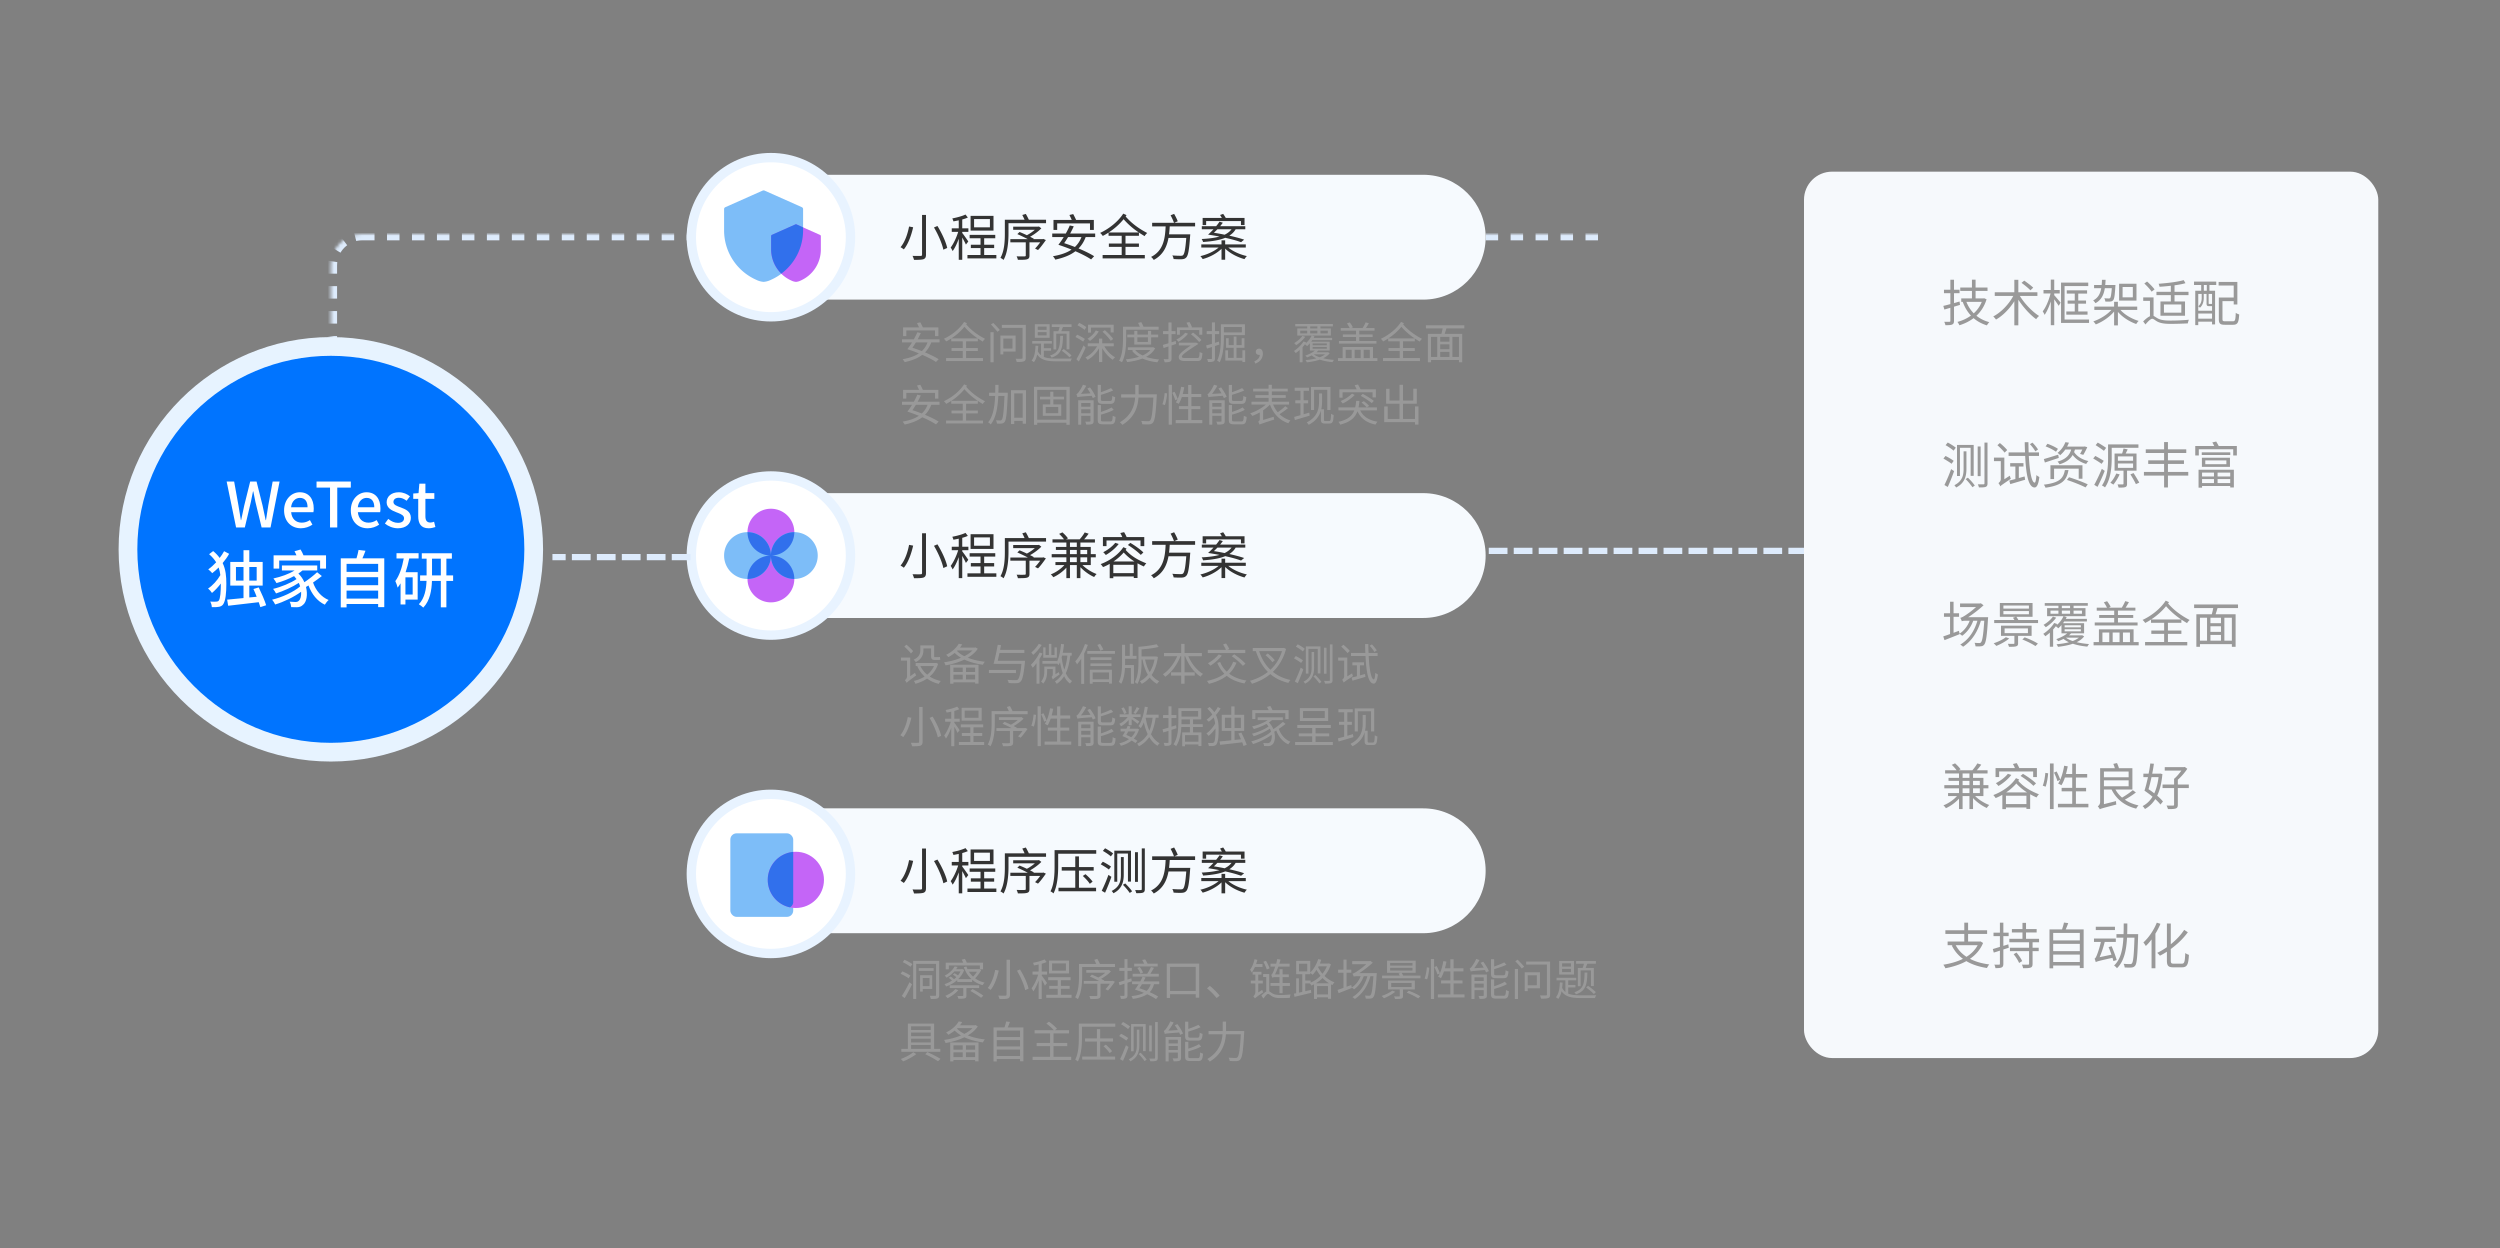 <svg width="801" height="400" xmlns="http://www.w3.org/2000/svg" xmlns:xlink="http://www.w3.org/1999/xlink"><rect width="100%" height="100%" fill="#808080" stroke="none"/><defs><rect id="a" x="105.5" y="75" width="514" height="204" rx="10"/><rect id="b" x="599.5" y="79" width="140" height="36" rx="17"/><rect id="c" x="599.5" y="131" width="140" height="36" rx="17"/><rect id="d" x="599.5" y="182" width="140" height="36" rx="17"/><rect id="e" x="599.5" y="234" width="140" height="36" rx="17"/><rect id="f" x="599.5" y="285" width="140" height="36" rx="17"/><mask id="g" maskContentUnits="userSpaceOnUse" maskUnits="objectBoundingBox" x="0" y="0" width="514" height="204" fill="#fff"><use xlink:href="#a"/></mask><mask id="h" maskContentUnits="userSpaceOnUse" maskUnits="objectBoundingBox" x="0" y="0" width="140" height="36" fill="#fff"><use xlink:href="#b"/></mask><mask id="i" maskContentUnits="userSpaceOnUse" maskUnits="objectBoundingBox" x="0" y="0" width="140" height="36" fill="#fff"><use xlink:href="#c"/></mask><mask id="j" maskContentUnits="userSpaceOnUse" maskUnits="objectBoundingBox" x="0" y="0" width="140" height="36" fill="#fff"><use xlink:href="#d"/></mask><mask id="k" maskContentUnits="userSpaceOnUse" maskUnits="objectBoundingBox" x="0" y="0" width="140" height="36" fill="#fff"><use xlink:href="#e"/></mask><mask id="l" maskContentUnits="userSpaceOnUse" maskUnits="objectBoundingBox" x="0" y="0" width="140" height="36" fill="#fff"><use xlink:href="#f"/></mask></defs><g transform="translate(.5)" fill="none" fill-rule="evenodd"><path d="M0 0h800v400H0z"/><use stroke="#DDEBFC" mask="url(#g)" stroke-width="4" stroke-dasharray="4,4" xlink:href="#a"/><path d="M289.88 107.706v-1.834h9.198v1.834h1.078v-2.8h-4.97c-.21-.476-.532-1.12-.812-1.638l-1.064.252c.21.42.462.952.658 1.386h-5.124v2.8h1.036Zm-.532 8.33c2.282-.504 4.158-1.204 5.642-2.352 1.764.77 3.374 1.596 4.396 2.296l.854-.896c-1.064-.686-2.646-1.456-4.368-2.184.84-.84 1.512-1.89 2.002-3.192h2.66v-.994h-7.014c.378-.686.728-1.386 1.008-2.016l-1.12-.238c-.28.7-.686 1.484-1.106 2.254h-3.808v.994h3.22a24.64 24.64 0 0 1-1.484 2.156l-.014.014c1.162.364 2.436.84 3.696 1.344-1.358.924-3.108 1.498-5.222 1.862.224.238.546.686.658.952Zm5.502-3.542a52.485 52.485 0 0 0-3.01-1.078c.35-.504.728-1.092 1.106-1.708h3.738a7.336 7.336 0 0 1-1.834 2.786Zm19.6 3.192v-.952h-5.418v-2.282h3.766v-.924h-3.766v-2.17h3.766v-.91c.518.35 1.05.672 1.596 1.008.154-.308.462-.658.728-.882-2.268-1.19-4.326-2.632-6.048-4.634l.252-.378-.924-.42c-1.4 2.198-3.948 4.242-6.482 5.404.266.238.574.574.728.854.546-.28 1.106-.588 1.638-.952v.91h3.682v2.17h-3.598v.924h3.598v2.282h-5.348v.952h11.83Zm-1.694-7.266h-8.428c1.568-1.022 3.038-2.31 4.172-3.724 1.316 1.512 2.716 2.688 4.256 3.724Zm6.314-2.114.77-.574c-.448-.588-1.386-1.554-2.086-2.254l-.756.49c.7.728 1.624 1.736 2.072 2.338Zm8.498 9.464c.434-.154.588-.476.588-1.148V104.08h-7.672v.966h6.65v9.562c0 .252-.084.336-.336.336-.224.014-1.064.028-1.904 0 .14.266.308.742.35 1.022 1.134.014 1.876-.014 2.324-.196Zm-9.702.308v-9.646h-1.022v9.646h1.022Zm3.108-2.534v-.91h3.934v-5.124h-4.886v6.034h.952Zm2.926-1.862h-2.926v-3.22h2.926v3.22Zm11.914-3.444v-4.368h-4.76v4.368h4.76Zm2.114 3.738v-5.068h3.304v5.026h.924v-5.81h-2.618c.154-.378.336-.868.532-1.344h2.758v-.854h-6.342v.854h2.52c-.126.448-.266.952-.42 1.344h-1.54v5.852h.882Zm-3.094-6.286h-2.842v-1.05h2.842v1.05Zm0 1.778h-2.842v-1.05h2.842v1.05Zm1.582 7.112c3.178-1.05 3.57-3.066 3.682-6.986h-.896c-.084 3.612-.364 5.376-3.29 6.314.196.14.42.476.504.672Zm-5.656 1.47c.518-.672.854-1.484 1.064-2.464 1.246 1.848 3.304 2.184 6.272 2.184h4.452c.056-.28.238-.672.392-.896-.565.02-2.383.025-3.645.027l-1.185.001c-1.68-.014-3.08-.098-4.158-.546v-1.988h2.31v-.798h-2.31v-1.484h2.562v-.812h-6.286v.812h2.828v3.752a3.76 3.76 0 0 1-1.05-1.33c.07-.518.126-1.078.154-1.68l-.882-.07c-.084 2.016-.35 3.696-1.26 4.76.21.126.588.392.742.532Zm11.41-1.54.63-.644c-.546-.56-1.652-1.442-2.492-2.03l-.616.546c.868.616 1.96 1.54 2.478 2.128Zm4.844-8.82.546-.882c-.504-.406-1.54-1.008-2.31-1.358l-.532.784c.784.392 1.792 1.036 2.296 1.456Zm2.03.868v-1.596h6.314v1.554h.966v-2.464h-8.218v2.506h.938Zm6.342 2.632.784-.574c-.532-.798-1.708-2.002-2.674-2.828l-.742.504c.98.868 2.114 2.114 2.632 2.898Zm-6.678.056c1.036-.728 2.156-1.876 2.842-3.066l-.952-.294c-.588 1.036-1.61 2.016-2.646 2.646.238.182.616.532.756.714Zm-2.17.238.546-.868c-.56-.434-1.652-1.022-2.478-1.386l-.532.756c.854.42 1.932 1.05 2.464 1.498Zm6.132 6.524v-4.466c.854 1.54 2.114 2.94 3.374 3.738.168-.266.504-.616.728-.826-1.316-.686-2.646-2.058-3.444-3.514h3.024v-.938h-3.682v-1.526h-1.036v1.526h-3.612v.938h2.982c-.84 1.526-2.24 2.884-3.738 3.57.238.196.532.532.686.798 1.456-.77 2.786-2.128 3.682-3.724v4.424h1.036Zm-7.518-.182c.714-1.288 1.54-2.996 2.184-4.452l-.672-.714c-.7 1.568-1.638 3.374-2.282 4.438l.77.728Zm13.832.252c1.176-2.198 1.344-5.404 1.344-7.63v-2.8h10.402v-.966h-4.858a10.111 10.111 0 0 0-.714-1.47l-1.022.252c.196.364.392.826.56 1.218h-5.39v3.766c0 2.086-.112 5.054-1.246 7.154.252.084.728.308.924.476Zm9.338-5.684v-2.31h2.254v-.868h-2.254v-1.204H367.3v1.204h-3.388v-1.204h-.994v1.204h-2.24v.868h2.24v2.31h5.404Zm-1.022-.84h-3.388v-1.47h3.388v1.47Zm3.024 6.524c.126-.266.378-.686.588-.896-1.54-.14-2.968-.42-4.2-.84 1.232-.672 2.254-1.554 2.898-2.744l-.644-.364-.196.056h-7.91v.854h1.834l-.49.196c.574.798 1.33 1.442 2.254 1.974-1.302.42-2.772.672-4.256.812.168.224.364.63.448.868 1.722-.196 3.416-.546 4.9-1.12 1.386.602 3.024 1.008 4.774 1.204Zm-4.732-2.198c-.994-.462-1.806-1.036-2.366-1.736h4.83c-.602.728-1.47 1.302-2.464 1.736Zm11.942-6.636v-1.484h6.216v1.484h.966v-2.352h-3.472l.168-.042a6.8 6.8 0 0 0-.826-1.666l-.952.196c.28.476.56 1.064.7 1.512h-3.724v2.352h.924Zm-3.15 8.624c.364-.182.49-.462.49-1.036v-4.144c.49-.168.98-.336 1.456-.49l-.126-.952-1.33.42v-2.604h1.288v-.966h-1.288v-2.786h-.994v2.786h-1.736v.966h1.736v2.912c-.686.21-1.302.392-1.806.532l.252 1.008 1.554-.518v3.836c0 .196-.07.252-.238.252h-.356a54.731 54.731 0 0 1-.96-.014c.14.294.28.728.308.994.896.014 1.428-.028 1.75-.196Zm9.324-6.286.728-.63c-.56-.686-1.722-1.694-2.674-2.394l-.672.546c.952.728 2.086 1.792 2.618 2.478Zm-6.608-.056c1.064-.63 2.268-1.61 3.052-2.604l-.896-.322c-.7.84-1.792 1.666-2.842 2.198.21.182.56.56.686.728Zm5.978 6.146c1.162 0 1.554-.322 1.68-2.548-.294-.056-.63-.196-.91-.336-.042 1.722-.21 1.918-.728 1.918h-4.046c-.56 0-.896-.112-.896-.406 0-.406.336-.98 5.082-3.976a.41.41 0 0 0 .168-.182l-.672-.378-.238.028h-5.32v.896h3.822c-3.696 2.478-3.85 3.164-3.85 3.738 0 .784.588 1.246 1.946 1.246h3.962Zm5.222.112c.35-.168.476-.434.476-1.008v-3.906l1.414-.49-.154-.938-1.26.406v-2.786h1.344v-.966h-1.344v-2.8h-.966v2.8h-1.68v.966h1.68v3.08c-.7.21-1.344.406-1.862.546l.266 1.008c.49-.154 1.022-.336 1.596-.518v3.584c0 .21-.07.266-.252.266h-.351c-.249-.002-.59-.006-.951-.014.14.294.266.714.294.966.896.014 1.428-.028 1.75-.196Zm1.974.308c1.176-2.282 1.358-5.642 1.358-7.938v-.77h6.748v-3.5h-7.714v4.27c0 2.17-.098 5.208-1.204 7.378.224.098.63.392.812.56Zm7.126-9.59h-5.768v-1.722h5.768v1.722Zm1.05 9.506v-3.78h-.882v2.436h-1.904v-3.22h2.562v-3.094h-.882v2.24h-1.68v-2.772h-.882v2.772h-1.61v-2.24h-.84v3.094h2.45v3.22h-1.806v-2.422h-.882v3.276h5.474v.49h.882Zm3.248.49c1.47-.518 2.422-1.666 2.422-3.178 0-.98-.42-1.61-1.19-1.61-.574 0-1.064.35-1.064 1.008s.476.994 1.05.994c.084 0 .154 0 .238-.014-.07.952-.686 1.61-1.764 2.058l.308.742Zm24.22-9.002v-2.254h-3.346v-.672h3.99v-.756h-12.068v.756h3.836v.672h-3.178v2.254h10.766Zm-4.326-2.254h-2.31v-.672h2.31v.672Zm3.332 1.568h-2.352v-.868h2.352v.868Zm-3.332 0h-2.31v-.868h2.31v.868Zm-3.262 0h-2.226v-.868h2.226v.868Zm-.126 9.282c1.442-.168 2.898-.42 4.172-.868 1.218.42 2.632.672 4.06.812.112-.224.322-.546.49-.728a22.44 22.44 0 0 1-3.486-.518c.868-.42 1.596-.952 2.1-1.638l-.574-.322-.168.042h-3.514c.21-.182.406-.364.588-.56h3.654v-2.842h-5.908l.336-.49h6.356v-.728h-5.908l.168-.342a5.15 5.15 0 0 1 .084-.162l-.896-.252c-.448.994-1.19 1.918-2.016 2.604.098-.14.196-.266.28-.392l-.896-.308c-.616 1.064-1.876 2.296-3.052 3.052.168.154.448.476.574.672.42-.294.868-.63 1.274-1.008v3.948h.924v-4.844c.28-.308.518-.602.756-.91.21.154.546.434.686.588.294-.266.602-.574.896-.924v2.338h1.596c-.728.644-1.89 1.218-3.066 1.624.168.126.448.406.574.574a15.527 15.527 0 0 0 1.47-.644c.42.35.938.672 1.526.938-1.078.28-2.296.462-3.486.56.14.196.322.49.406.728Zm-3.416-5.502c1.036-.644 2.212-1.68 2.912-2.674l-.924-.294c-.518.812-1.638 1.736-2.618 2.31.182.154.462.476.63.658Zm9.828.028h-4.55v-.574h4.55v.574Zm0 1.12h-4.55v-.574h4.55v.574Zm-2.296 2.73c-.756-.252-1.4-.574-1.876-.938h3.612c-.462.364-1.05.686-1.736.938Zm18.2-4.368v-.84h-5.502v-1.274h4.284v-.826h-4.284v-1.218h4.886v-.826h-2.758c.322-.462.658-1.022.938-1.554l-1.036-.28c-.21.532-.616 1.288-.966 1.834h-3.668l.546-.224c-.182-.448-.602-1.106-.994-1.596l-.91.322c.336.448.686 1.05.882 1.498h-2.87v.826h4.9v1.218h-4.214v.826h4.214v1.274h-5.46v.84h12.012Zm.308 5.572v-.924H439.4v-3.57h-9.716v3.57h-1.498v.924h12.642Zm-8.246-.924h-1.918v-2.674h1.918v2.674Zm2.884 0h-1.932v-2.674h1.932v2.674Zm2.912 0h-1.96v-2.674h1.96v2.674Zm16.072.938v-.952h-5.418v-2.282h3.766v-.924h-3.766v-2.17h3.766v-.91c.518.35 1.05.672 1.596 1.008.154-.308.462-.658.728-.882-2.268-1.19-4.326-2.632-6.048-4.634l.252-.378-.924-.42c-1.4 2.198-3.948 4.242-6.482 5.404.266.238.574.574.728.854.546-.28 1.106-.588 1.638-.952v.91h3.682v2.17h-3.598v.924h3.598v2.282h-5.348v.952h11.83Zm-1.694-7.266h-8.428c1.568-1.022 3.038-2.31 4.172-3.724 1.316 1.512 2.716 2.688 4.256 3.724Zm5.25 7.658v-.742h8.946v.742h1.05v-9.114h-5.614c.182-.532.378-1.162.546-1.75h5.74v-.994h-12.306v.994h5.362a21.348 21.348 0 0 1-.406 1.75h-4.326v9.114h1.008Zm8.946-1.708h-2.1v-6.44h2.1v6.44Zm-6.958 0h-1.988v-6.44h1.988v6.44Zm3.906-4.9h-2.954v-1.54h2.954v1.54Zm0 2.422h-2.954v-1.568h2.954v1.568Zm0 2.478h-2.954v-1.624h2.954v1.624Zm-174.02 13.336v-1.834h9.198v1.834h1.078v-2.8h-4.97c-.21-.476-.532-1.12-.812-1.638l-1.064.252c.21.42.462.952.658 1.386h-5.124v2.8h1.036Zm-.532 8.33c2.282-.504 4.158-1.204 5.642-2.352 1.764.77 3.374 1.596 4.396 2.296l.854-.896c-1.064-.686-2.646-1.456-4.368-2.184.84-.84 1.512-1.89 2.002-3.192h2.66v-.994h-7.014c.378-.686.728-1.386 1.008-2.016l-1.12-.238c-.28.7-.686 1.484-1.106 2.254h-3.808v.994h3.22a24.64 24.64 0 0 1-1.484 2.156l-.014.014c1.162.364 2.436.84 3.696 1.344-1.358.924-3.108 1.498-5.222 1.862.224.238.546.686.658.952Zm5.502-3.542a52.485 52.485 0 0 0-3.01-1.078c.35-.504.728-1.092 1.106-1.708h3.738a7.336 7.336 0 0 1-1.834 2.786Zm19.6 3.192v-.952h-5.418v-2.282h3.766v-.924h-3.766v-2.17h3.766v-.91c.518.35 1.05.672 1.596 1.008.154-.308.462-.658.728-.882-2.268-1.19-4.326-2.632-6.048-4.634l.252-.378-.924-.42c-1.4 2.198-3.948 4.242-6.482 5.404.266.238.574.574.728.854.546-.28 1.106-.588 1.638-.952v.91h3.682v2.17h-3.598v.924h3.598v2.282h-5.348v.952h11.83Zm-1.694-7.266h-8.428c1.568-1.022 3.038-2.31 4.172-3.724 1.316 1.512 2.716 2.688 4.256 3.724Zm4.172 7.588c1.75-2.17 2.268-5.656 2.436-9.156h1.974c-.224 5.25-.476 7.182-.868 7.63-.14.182-.266.238-.49.238-.252 0-.784-.014-1.372-.07.168.294.28.742.308 1.064.588.042 1.162.042 1.526-.014.406-.042.672-.154.952-.532.504-.644.728-2.716.994-8.792v-.546h-2.996c.028-.854.042-1.694.042-2.506h-1.036c0 .798 0 1.652-.028 2.506h-1.96v1.022h1.932c-.14 3.262-.602 6.51-2.24 8.456.28.154.63.462.826.7Zm7.532-.14v-1.022h2.716v.924h1.064v-10.738h-4.802v10.836h1.022Zm2.716-2.03h-2.716v-7.798h2.716v7.798Zm4.648 2.268v-.658h9.352v.658h1.064V123.94h-11.438v12.166h1.022Zm9.352-1.624h-9.352v-9.562h9.352v9.562Zm-1.652-1.26v-3.654h-2.52v-1.596h3.416v-.868h-3.416v-1.596h-.994v1.596h-3.29v.868h3.29v1.596h-2.394v3.654h5.908Zm-.966-.826h-4.004v-2.002h4.004v2.002Zm11.06-4.844.91-.406c-.294-.826-1.078-2.086-1.792-3.024l-.854.35c.336.462.7 1.008 1.008 1.554l-3.066.182a15.922 15.922 0 0 0 1.708-2.618l-1.064-.336c-.448 1.092-1.218 2.198-1.456 2.492-.238.294-.434.49-.644.546.126.252.28.77.336.98.308-.112.784-.182 4.606-.462.126.28.224.518.308.742Zm5.656 1.848c1.106 0 1.414-.476 1.54-2.156-.294-.07-.714-.224-.924-.406-.07 1.386-.168 1.624-.7 1.624h-2.226c-.63 0-.742-.098-.742-.532v-1.414c1.344-.406 2.842-.896 3.948-1.414l-.7-.756c-.798.406-2.058.924-3.248 1.316v-2.338h-1.008v4.62c0 1.134.336 1.456 1.652 1.456h2.408Zm-9.352 6.664v-2.842h2.954v1.638c0 .182-.042.224-.238.224-.182.014-.77.028-1.428 0 .14.266.28.672.336.952.882 0 1.484-.014 1.862-.182.392-.168.49-.448.49-.98v-6.636h-4.942v7.826h.966Zm2.954-5.754h-2.954v-1.19h2.954v1.19Zm6.468 5.642c1.162 0 1.47-.49 1.596-2.38a2.855 2.855 0 0 1-.924-.378c-.07 1.554-.182 1.834-.756 1.834h-2.254c-.644 0-.77-.084-.77-.546v-1.624c1.414-.392 3.024-.924 4.088-1.554l-.686-.77c-.784.518-2.142 1.05-3.402 1.456v-2.198h-1.022v4.69c0 1.148.35 1.47 1.694 1.47h2.436Zm-6.468-3.542h-2.954v-1.274h2.954v1.274Zm10.22 3.724c4.06-2.478 4.984-5.866 5.18-8.764h4.774c-.266 4.928-.574 6.902-1.078 7.378-.168.168-.35.21-.644.21-.35 0-1.246-.014-2.198-.098.21.308.336.756.35 1.064.854.056 1.75.084 2.24.042.532-.056.868-.168 1.19-.56.616-.7.91-2.786 1.218-8.526.009-.096.018-.285.023-.414l.004-.115.001-.017h-5.824v-3.024h-1.078v3.024h-4.536v1.036h4.48c-.21 2.618-1.106 5.684-4.9 7.938.252.168.63.574.798.826Zm15.89-.07v-12.782h-1.036v12.782h1.036Zm9.744-.476v-.994h-3.5v-3.5h2.856v-.966h-2.856v-2.898h3.164v-.994h-3.164v-2.898h-1.036v2.898h-1.75c.196-.686.364-1.414.504-2.142l-1.008-.168c-.236 1.396-.6 2.777-1.098 3.895l-.012.027-.054-.176a14.141 14.141 0 0 0-.964-2.15l-.728.336c.392.77.812 1.778.966 2.38l.771-.372-.118.253a6.976 6.976 0 0 1-.457.805c.252.112.714.336.924.476.378-.602.7-1.33.98-2.17h2.044v2.898h-2.968v.966h2.968v3.5h-4.004v.994h8.54Zm-11.984-5.796c.364-1.022.63-2.604.7-3.752l-.784-.112c-.098 1.134-.35 2.66-.728 3.584l.812.28Zm18.872-2.24.91-.406c-.294-.826-1.078-2.086-1.792-3.024l-.854.35c.336.462.7 1.008 1.008 1.554l-3.066.182a15.922 15.922 0 0 0 1.708-2.618l-1.064-.336c-.448 1.092-1.218 2.198-1.456 2.492-.238.294-.434.49-.644.546.126.252.28.77.336.98.308-.112.784-.182 4.606-.462.126.28.224.518.308.742Zm5.656 1.848c1.106 0 1.414-.476 1.54-2.156-.294-.07-.714-.224-.924-.406-.07 1.386-.168 1.624-.7 1.624h-2.226c-.63 0-.742-.098-.742-.532v-1.414c1.344-.406 2.842-.896 3.948-1.414l-.7-.756c-.798.406-2.058.924-3.248 1.316v-2.338h-1.008v4.62c0 1.134.336 1.456 1.652 1.456h2.408Zm-9.352 6.664v-2.842h2.954v1.638c0 .182-.042.224-.238.224-.182.014-.77.028-1.428 0 .14.266.28.672.336.952.882 0 1.484-.014 1.862-.182.392-.168.49-.448.49-.98v-6.636h-4.942v7.826h.966Zm2.954-5.754h-2.954v-1.19h2.954v1.19Zm6.468 5.642c1.162 0 1.47-.49 1.596-2.38a2.855 2.855 0 0 1-.924-.378c-.07 1.554-.182 1.834-.756 1.834h-2.254c-.644 0-.77-.084-.77-.546v-1.624c1.414-.392 3.024-.924 4.088-1.554l-.686-.77c-.784.518-2.142 1.05-3.402 1.456v-2.198h-1.022v4.69c0 1.148.35 1.47 1.694 1.47h2.436Zm-6.468-3.542h-2.954v-1.274h2.954v1.274Zm12.18 3.654c.322-.224.826-.392 4.704-1.638a6.842 6.842 0 0 1-.168-.896l-3.388 1.022v-3.094c.826-.56 1.582-1.19 2.184-1.848 1.064 2.926 3.024 5.026 5.894 5.992.154-.28.462-.686.686-.896a8.56 8.56 0 0 1-3.514-2.002c.882-.546 1.904-1.26 2.702-1.946l-.854-.602c-.602.588-1.582 1.358-2.422 1.932a9.177 9.177 0 0 1-1.484-2.478h5.124v-.896h-5.53v-1.246h4.466v-.868h-4.466v-1.176h5.096v-.896h-5.096v-1.246h-1.036v1.246h-4.942v.896h4.942v1.176h-4.228v.868h4.228v1.246h-5.488v.896h4.62c-1.316 1.176-3.29 2.268-5.026 2.814.224.21.532.588.672.84.77-.294 1.61-.672 2.408-1.134v2.072c0 .546-.308.798-.532.91.168.238.378.686.448.952Zm17.486-4.704v-6.468h4.228v6.468h1.022v-7.392h-6.244v7.392h.994Zm-6.16 3.22 4.746-1.414-.14-.966c-.602.182-1.218.378-1.806.532v-3.514h1.456v-.966h-1.456v-3.038h1.736v-.98h-4.592v.98h1.848v3.038h-1.652v.966h1.652v3.808c-.756.224-1.456.392-2.016.546l.224 1.008Zm4.438 1.526c2.31-1.19 3.416-2.856 3.906-4.522v2.94c0 .924.378 1.176 1.33 1.176h1.274c1.204 0 1.358-.546 1.484-2.744a2.405 2.405 0 0 1-.84-.392c-.07 1.974-.14 2.352-.644 2.352h-1.134c-.392 0-.504-.098-.504-.49v-3.29h-.854c.196-.812.252-1.596.252-2.352v-2.716h-.98v2.688c0 2.17-.434 4.802-3.948 6.594.21.154.532.56.658.756Zm10.85-8.694v-1.722h9.604v1.638h1.064v-2.576h-4.928a18.656 18.656 0 0 0-.812-1.568l-1.078.252c.224.392.462.882.658 1.316h-5.544v2.66h1.036Zm.042 1.862c1.33-.602 2.758-1.638 3.836-2.716l-.854-.448c-.98.994-2.394 1.876-3.626 2.38l.644.784Zm9.31-.098.658-.728c-.784-.658-2.366-1.624-3.57-2.254l-.63.644c1.232.672 2.786 1.68 3.542 2.338Zm-10.136 6.874c3.36-.812 4.844-2.338 5.544-4.298 1.05 2.324 2.926 3.696 5.796 4.284.14-.28.42-.714.63-.924-2.73-.448-4.606-1.652-5.544-3.626h5.362v-.966h-3.262l.756-.448c-.35-.462-1.092-1.106-1.694-1.526l-.756.406c.602.476 1.316 1.12 1.652 1.568h-2.59c.126-.658.224-1.344.294-2.072h-1.05c-.07.728-.154 1.414-.322 2.072h-5.362v.966h5.082c-.644 1.68-1.988 2.982-5.096 3.668.21.21.462.63.56.896Zm25.102 0v-5.81h-1.12v3.99h-3.836v-4.872h4.41v-4.802h-1.12v3.78h-3.29v-5.04h-1.12v5.04h-3.206v-3.766h-1.078v4.788h4.284v4.872h-3.78v-3.99h-1.12v5.012h9.856v.798h1.12Z" fill="#999" fill-rule="nonzero"/><path d="M261.5 158h194c11.046 0 20 8.954 20 20s-8.954 20-20 20h-194v-40Z" fill="#F6FAFE"/><path d="M295.404 185.04c.544-.224.784-.592.784-1.472v-12.704h-1.264v12.704c0 .32-.128.432-.448.432-.107.005-.302.009-.559.01h-.335a70.405 70.405 0 0 1-1.714-.026c.192.336.4.928.48 1.28 1.504 0 2.48-.032 3.056-.224Zm6.352-3.04 1.232-.56c-.4-1.888-1.744-4.8-3.136-7.04l-1.104.48c1.36 2.272 2.624 5.248 3.008 7.12Zm-12.672-.096c1.504-1.808 2.448-4.72 2.992-7.088l-1.312-.24c-.4 2.16-1.28 4.944-2.736 6.624.304.16.8.496 1.056.704Zm18.72 3.328v-7.136c.448.8.96 1.76 1.168 2.272l.768-.992c-.272-.448-1.488-2.176-1.936-2.72v-.368h1.968v-1.12h-1.968v-2.848c.656-.176 1.28-.384 1.792-.624l-.752-.96c-.992.496-2.736.96-4.224 1.248.128.272.288.672.352.944a40.196 40.196 0 0 0 1.712-.336v2.576h-2.24v1.12h2.064c-.544 1.808-1.52 3.872-2.416 5.024.208.304.512.816.624 1.136.72-.928 1.408-2.416 1.968-3.952v6.736h1.12Zm10.016-9.344v-4.72h-7.344v4.72h7.344Zm-1.152-1.04h-5.072v-2.656h5.072v2.656Zm2.064 9.952v-1.104h-3.904v-2.208h3.2v-1.072h-3.2v-2.08h3.552v-1.088h-8.208v1.088h3.488v2.08h-3.104v1.072h3.104v2.208h-4.192v1.104h9.264Zm2.304.48c1.36-2.4 1.584-6.016 1.584-8.48v-3.28h12.032v-1.12h-5.52c-.224-.528-.64-1.296-.96-1.856l-1.136.336c.24.448.528 1.04.736 1.52h-6.32v4.4c0 2.32-.112 5.536-1.408 7.808.256.128.784.464.992.672Zm7.552-.208c.576-.192.752-.496.752-1.216v-4.208h3.44c-.528.736-1.136 1.472-1.648 1.984l.944.48c.8-.784 1.712-2.064 2.528-3.2l-.848-.368-.192.08h-2.96l.128-.128c-.32-.192-.736-.4-1.2-.64 1.312-.72 2.672-1.728 3.616-2.704l-.768-.592-.272.064h-7.984v.992h6.944c-.736.64-1.68 1.296-2.56 1.744a46.295 46.295 0 0 0-2.336-1.04l-.72.688a53.918 53.918 0 0 1 3.36 1.616h-5.6v1.024h4.944v4.192c0 .224-.08.288-.384.304-.122.006-.366.013-.69.015h-.35c-.435 0-.959-.009-1.504-.031.16.336.336.768.4 1.12h.588c1.118-.004 1.892-.025 2.372-.176Zm13.728.16v-4.176h2.192v4.176h1.152v-3.52c1.216 1.312 2.912 2.512 4.416 3.168.16-.304.528-.736.784-.96-1.552-.56-3.344-1.68-4.528-2.864h2.656v-2.48h1.6v-1.024h-1.6v-2.32h-3.328v-1.408h4.656V172.8h-3.456a21 21 0 0 0 1.44-1.808l-1.264-.4c-.368.672-1.024 1.568-1.6 2.208h-4.384l.624-.304c-.368-.56-1.12-1.36-1.776-1.92l-1.056.48c.56.528 1.184 1.2 1.552 1.744h-3.68v1.024h4.448v1.408h-3.36v.96h3.36v1.36h-4.704v1.024h4.704v1.52h-3.504v.96h2.864c-1.104 1.232-2.816 2.4-4.352 2.976.272.224.624.624.784.912 1.472-.64 3.04-1.776 4.208-3.056v3.344h1.152Zm2.192-10h-2.192v-1.408h2.192v1.408Zm0 2.32h-2.192v-1.36h2.192v1.36Zm3.328 0h-2.176v-1.36h2.176v1.36Zm-3.328 2.544h-2.192v-1.52h2.192v1.52Zm3.328 0h-2.176v-1.52h2.176v1.52Zm6.192-5.12v-1.808h10.896v1.808h1.2v-2.896h-5.648c-.192-.48-.528-1.104-.816-1.584l-1.216.288c.224.384.464.88.64 1.296h-6.208v2.896h1.152Zm-.224 2.848c1.456-.832 3.072-2.144 4.128-3.536l-1.104-.368c-.928 1.168-2.432 2.288-3.856 3.008.256.208.656.672.832.896Zm11.2-.032.832-.784c-.88-.912-2.72-2.208-4.176-3.072l-.784.672c1.472.912 3.264 2.272 4.128 3.184Zm-8.8 7.456v-.544h6.56v.48h1.2v-4.704c.656.368 1.344.72 2.048 1.024.176-.336.496-.752.768-1.008-2.56-1.008-4.816-2.256-6.624-4.304.112-.144.208-.288.304-.416l-1.04-.464c-1.52 2.352-4.336 4.336-7.264 5.424.272.272.576.672.752.96.736-.288 1.456-.64 2.144-1.04v4.592h1.152Zm6.768-5.36h-6.688c1.216-.832 2.336-1.808 3.248-2.864a16.536 16.536 0 0 0 3.44 2.864Zm-.208 3.744h-6.56v-2.672h6.56v2.672Zm6.4 1.648c3.008-1.6 4.208-4.24 4.72-7.056h5.696c-.272 3.6-.576 5.136-1.056 5.552-.176.144-.384.176-.752.176-.416 0-1.536-.016-2.672-.112.224.32.384.8.416 1.152 1.072.08 2.112.096 2.672.064.624-.048.992-.16 1.376-.56.624-.624.944-2.352 1.248-6.848.032-.176.048-.576.048-.576h-6.8c.112-.848.176-1.696.224-2.528h8.128v-1.168h-6.672l1.104-.48c-.224-.656-.72-1.616-1.152-2.368l-1.136.448c.416.736.88 1.76 1.088 2.4h-6.992v1.168h4.32l-.026.5c-.195 3.516-.751 7.336-4.646 9.276.304.224.672.64.864.96Zm16.784-11.168v-1.28H397.1v1.28h1.152v-2.288h-6.016c-.224-.4-.544-.896-.832-1.296l-.992.352c.176.288.384.624.576.944h-6.16v2.288h1.12Zm11.184 5.488.992-.816c-1.264-.432-2.912-.864-4.752-1.28.864-.544 1.552-1.216 2.032-2.048h3.088v-.976h-8.064c.304-.368.624-.768.864-1.12l-1.056-.336c-.304.464-.672.96-1.088 1.456h-4.592v.976h3.744a24.656 24.656 0 0 1-1.728 1.712c1.264.192 2.48.4 3.648.624-1.536.432-3.424.672-5.712.784.192.256.368.64.448.96 2.96-.208 5.312-.592 7.104-1.344 2.032.448 3.776.928 5.072 1.408Zm-5.264-2.4a54.773 54.773 0 0 0-3.44-.624c.368-.336.736-.72 1.136-1.12h4.528c-.544.72-1.28 1.28-2.224 1.744Zm.176 8.016v-3.568c1.52 1.52 3.968 2.784 6.192 3.376.176-.288.496-.736.768-.976-2.16-.464-4.496-1.504-5.952-2.736h5.6v-1.008h-6.608v-1.312h-1.168v1.312h-6.48v1.008h5.552c-1.408 1.216-3.712 2.272-5.856 2.752.256.208.576.672.752.944 2.192-.576 4.544-1.824 6.032-3.296v3.504h1.168Z" fill="#333" fill-rule="nonzero"/><path d="M260.5 259h195c11.046 0 20 8.954 20 20s-8.954 20-20 20h-195v-40Z" fill="#F6FAFE"/><path d="M295.404 286.04c.544-.224.784-.592.784-1.472v-12.704h-1.264v12.704c0 .32-.128.432-.448.432-.107.005-.302.009-.559.01h-.335a70.405 70.405 0 0 1-1.714-.026c.192.336.4.928.48 1.28 1.504 0 2.48-.032 3.056-.224Zm6.352-3.04 1.232-.56c-.4-1.888-1.744-4.8-3.136-7.04l-1.104.48c1.36 2.272 2.624 5.248 3.008 7.12Zm-12.672-.096c1.504-1.808 2.448-4.72 2.992-7.088l-1.312-.24c-.4 2.16-1.28 4.944-2.736 6.624.304.16.8.496 1.056.704Zm18.72 3.328v-7.136c.448.8.96 1.76 1.168 2.272l.768-.992c-.272-.448-1.488-2.176-1.936-2.72v-.368h1.968v-1.12h-1.968v-2.848c.656-.176 1.28-.384 1.792-.624l-.752-.96c-.992.496-2.736.96-4.224 1.248.128.272.288.672.352.944a40.196 40.196 0 0 0 1.712-.336v2.576h-2.24v1.12h2.064c-.544 1.808-1.52 3.872-2.416 5.024.208.304.512.816.624 1.136.72-.928 1.408-2.416 1.968-3.952v6.736h1.12Zm10.016-9.344v-4.72h-7.344v4.72h7.344Zm-1.152-1.04h-5.072v-2.656h5.072v2.656Zm2.064 9.952v-1.104h-3.904v-2.208h3.2v-1.072h-3.2v-2.08h3.552v-1.088h-8.208v1.088h3.488v2.08h-3.104v1.072h3.104v2.208h-4.192v1.104h9.264Zm2.304.48c1.36-2.4 1.584-6.016 1.584-8.48v-3.28h12.032v-1.12h-5.52c-.224-.528-.64-1.296-.96-1.856l-1.136.336c.24.448.528 1.04.736 1.52h-6.32v4.4c0 2.32-.112 5.536-1.408 7.808.256.128.784.464.992.672Zm7.552-.208c.576-.192.752-.496.752-1.216v-4.208h3.44c-.528.736-1.136 1.472-1.648 1.984l.944.48c.8-.784 1.712-2.064 2.528-3.2l-.848-.368-.192.08h-2.96l.128-.128c-.32-.192-.736-.4-1.2-.64 1.312-.72 2.672-1.728 3.616-2.704l-.768-.592-.272.064h-7.984v.992h6.944c-.736.64-1.68 1.296-2.56 1.744a46.295 46.295 0 0 0-2.336-1.04l-.72.688a53.918 53.918 0 0 1 3.36 1.616h-5.6v1.024h4.944v4.192c0 .224-.08.288-.384.304-.122.006-.366.013-.69.015h-.35c-.435 0-.959-.009-1.504-.031.16.336.336.768.4 1.12h.588c1.118-.004 1.892-.025 2.372-.176Zm8.448.176c1.312-2.496 1.504-6.176 1.504-8.752v-3.968h12.192v-1.152h-13.344v5.136c0 2.416-.096 5.728-1.312 8.064.272.128.768.464.96.672Zm13.648-.688v-1.136h-5.488v-5.488h4.72V277.8h-4.72v-3.408h-1.184v3.408h-4.336v1.136h4.336v5.488h-5.376v1.136h12.048Zm-2.016-2.384.896-.688c-.448-.672-1.408-1.664-2.288-2.4l-.848.576c.848.752 1.808 1.808 2.24 2.512Zm6.752-8.784.72-.944c-.56-.496-1.712-1.2-2.576-1.664l-.704.848c.896.496 2.016 1.248 2.56 1.76Zm10.336 11.584c.384-.176.544-.464.544-1.136v-13.024h-.976v13.04c0 .24-.096.32-.32.32-.086.006-.248.01-.463.011h-.439c-.27-.001-.58-.005-.906-.011.144.288.304.72.352.992 1.104.016 1.792-.016 2.208-.192Zm-8.288-3.472v-9.04h3.424v8.992h.976v-9.904h-5.344v9.952h.944Zm6.624.048v-9.504h-.944v9.504h.944Zm-7.856 3.648c2.864-1.44 3.312-3.856 3.312-5.984V274.6h-.912v5.616c0 1.904-.288 3.888-2.96 5.248.176.16.464.528.56.736Zm-1.456-7.6.688-.944c-.592-.464-1.744-1.136-2.624-1.568l-.672.832c.864.496 2.032 1.2 2.608 1.68Zm-1.216 7.424a60.17 60.17 0 0 0 2.032-5.088l-.96-.624a47.92 47.92 0 0 1-2.144 5.088l1.072.624Zm7.904.08.752-.528c-.432-.688-1.408-1.76-2.208-2.528l-.736.448c.816.8 1.744 1.92 2.192 2.608Zm7.696.176c3.008-1.6 4.208-4.24 4.72-7.056h5.696c-.272 3.6-.576 5.136-1.056 5.552-.176.144-.384.176-.752.176-.416 0-1.536-.016-2.672-.112.224.32.384.8.416 1.152 1.072.08 2.112.096 2.672.064.624-.048.992-.16 1.376-.56.624-.624.944-2.352 1.248-6.848.032-.176.048-.576.048-.576h-6.8c.112-.848.176-1.696.224-2.528h8.128v-1.168h-6.672l1.104-.48c-.224-.656-.72-1.616-1.152-2.368l-1.136.448c.416.736.88 1.76 1.088 2.4h-6.992v1.168h4.32l-.026.5c-.195 3.516-.751 7.336-4.646 9.276.304.224.672.64.864.96Zm16.784-11.168v-1.28H397.1v1.28h1.152v-2.288h-6.016c-.224-.4-.544-.896-.832-1.296l-.992.352c.176.288.384.624.576.944h-6.16v2.288h1.12Zm11.184 5.488.992-.816c-1.264-.432-2.912-.864-4.752-1.28.864-.544 1.552-1.216 2.032-2.048h3.088v-.976h-8.064c.304-.368.624-.768.864-1.12l-1.056-.336c-.304.464-.672.96-1.088 1.456h-4.592v.976h3.744a24.656 24.656 0 0 1-1.728 1.712c1.264.192 2.48.4 3.648.624-1.536.432-3.424.672-5.712.784.192.256.368.64.448.96 2.96-.208 5.312-.592 7.104-1.344 2.032.448 3.776.928 5.072 1.408Zm-5.264-2.4a54.773 54.773 0 0 0-3.44-.624c.368-.336.736-.72 1.136-1.12h4.528c-.544.72-1.28 1.28-2.224 1.744Zm.176 8.016v-3.568c1.52 1.52 3.968 2.784 6.192 3.376.176-.288.496-.736.768-.976-2.16-.464-4.496-1.504-5.952-2.736h5.6v-1.008h-6.608v-1.312h-1.168v1.312h-6.48v1.008h5.552c-1.408 1.216-3.712 2.272-5.856 2.752.256.208.576.672.752.944 2.192-.576 4.544-1.824 6.032-3.296v3.504h1.168Z" fill="#333" fill-rule="nonzero"/><circle stroke="#E7F3FF" stroke-width="6" fill="#0074FF" cx="105.5" cy="176" r="65"/><path d="m77.94 169 1.94-8.18c.24-1.16.48-2.26.68-3.38h.1c.2 1.12.42 2.22.68 3.38l1.98 8.18h2.86l2.9-14.72h-2.22l-1.4 7.66c-.24 1.54-.5 3.12-.74 4.72h-.1c-.34-1.6-.66-3.18-1-4.72l-1.92-7.66h-2.04l-1.9 7.66c-.34 1.56-.68 3.14-1 4.72h-.08l-.78-4.72-1.38-7.66h-2.4L75.14 169h2.8Zm17.94.26c1.44 0 2.7-.48 3.72-1.16l-.8-1.46c-.8.52-1.64.82-2.62.82-1.9 0-3.22-1.26-3.4-3.36h7.14c.06-.26.1-.72.1-1.16 0-3.12-1.56-5.22-4.48-5.22-2.58 0-5.02 2.22-5.02 5.8 0 3.62 2.38 5.74 5.36 5.74Zm2.16-6.74h-5.28c.22-1.94 1.44-3 2.82-3 1.6 0 2.46 1.1 2.46 3Zm9.52 6.48v-12.78h4.34v-1.94h-10.98v1.94h4.32V169h2.32Zm9.7.26c1.44 0 2.7-.48 3.72-1.16l-.8-1.46c-.8.52-1.64.82-2.62.82-1.9 0-3.22-1.26-3.4-3.36h7.14c.06-.26.1-.72.1-1.16 0-3.12-1.56-5.22-4.48-5.22-2.58 0-5.02 2.22-5.02 5.8 0 3.62 2.38 5.74 5.36 5.74Zm2.16-6.74h-5.28c.22-1.94 1.44-3 2.82-3 1.6 0 2.46 1.1 2.46 3Zm7.54 6.74c2.72 0 4.18-1.5 4.18-3.34 0-2.08-1.7-2.76-3.24-3.34-1.2-.44-2.34-.8-2.34-1.74 0-.76.56-1.36 1.76-1.36.92 0 1.7.4 2.46.96l1.08-1.42c-.9-.7-2.1-1.3-3.58-1.3-2.42 0-3.9 1.38-3.9 3.22 0 1.86 1.68 2.64 3.14 3.2l.172.066.341.132c1.016.4 1.927.845 1.927 1.702 0 .84-.62 1.48-1.94 1.48-1.18 0-2.14-.48-3.12-1.26l-1.08 1.48c1.06.88 2.62 1.52 4.14 1.52Zm9.88 0c.8 0 1.54-.2 2.16-.4l-.42-1.7c-.32.14-.8.26-1.18.26-1.14 0-1.6-.68-1.6-2v-5.58h2.86V158h-2.86v-3.04h-1.94l-.26 3.04-1.7.12v1.72h1.6v5.56c0 2.32.86 3.86 3.34 3.86Zm-53.92 25.26 1.86-.6c-.44-1.48-1.5-3.88-2.38-5.72l-1.7.52c.36.76.7 1.6 1.04 2.48l-2.36.22v-3.8h4.28v-7.58h-4.28v-3.76h-1.86v3.76h-4.24v7.58h4.24v4c-2 .2-3.84.38-5.24.5l.32 1.96c2.6-.32 6.3-.72 9.8-1.14.22.58.4 1.14.52 1.58Zm-13.16-.12c.52-.12.92-.34 1.2-.72.84-1.14 1.06-3.82 1.06-6.64 0-2.32-.18-4.56-1.18-6.64.8-.94 1.52-1.94 2.08-2.96l-1.62-.84c-.38.72-.86 1.46-1.42 2.16-.52-.74-1.2-1.48-2.08-2.2l-1.3 1c.98.84 1.7 1.7 2.26 2.6-.8.86-1.66 1.64-2.54 2.26.4.3 1 .86 1.28 1.22.7-.52 1.38-1.16 2.06-1.82.26.78.44 1.58.54 2.44-.92 1.64-2.52 3.4-3.94 4.3.46.36.96.96 1.26 1.42.94-.78 1.96-1.86 2.84-3.02v.04c0 2.5-.18 4.78-.64 5.4-.16.22-.34.3-.64.34-.44.06-1.18.06-2.14 0 .32.5.5 1.18.52 1.78.88.04 1.7.02 2.4-.12Zm7.76-8.38H75.1v-4.36h2.42v4.36Zm4.22 0h-2.36v-4.36h2.36v4.36Zm7.22-3.84v-2.58h13.1v2.58h1.9v-4.26h-7.22c-.24-.58-.58-1.3-.94-1.86l-1.94.56c.22.4.44.84.62 1.3h-7.32v4.26h1.8Zm5.5 12.38c.94 0 1.52-.18 2.16-.8 1.08-.84 1.56-3.22.92-5.7.26-.16.54-.32.8-.48 1.04 2.78 2.78 5.02 5.24 6.16.26-.46.82-1.18 1.22-1.5-2.38-.96-4.14-3.1-5-5.6.98-.68 1.96-1.38 2.82-2.08l-1.52-1.22c-1.04 1-2.64 2.24-4.08 3.2-.44-1-1.06-1.96-1.92-2.78.46-.32.9-.62 1.3-.98h4.74v-1.6H89.82v1.6h4.06c-1.84 1.16-4.4 2.04-6.78 2.56.32.36.8 1.12.98 1.48 1.88-.52 3.88-1.28 5.64-2.24.3.32.56.64.78.96-1.74 1.22-5.04 2.58-7.5 3.14.34.4.72 1.04.94 1.46 2.32-.74 5.32-2.08 7.3-3.38.18.38.3.74.42 1.12-1.98 1.74-5.82 3.52-8.98 4.26.36.4.78 1.08.98 1.54 2.76-.82 6.04-2.4 8.32-4.08.08 1.36-.22 2.44-.7 2.84-.34.38-.7.44-1.2.44-.44 0-1.08-.04-1.78-.1.3.52.46 1.24.5 1.74.6.04 1.2.06 1.66.04Zm16.08.04v-1.08h10.12v1h1.96v-15.64h-7c.34-.72.66-1.58.98-2.42l-2.22-.26c-.14.78-.38 1.82-.66 2.68h-5.04v15.72h1.86Zm10.12-11.38h-10.12v-2.56h10.12v2.56Zm0 4.28h-10.12v-2.56h10.12v2.56Zm0 4.3h-10.12v-2.58h10.12v2.58Zm8.74 1.86v-1.54h3.92v-8.8h-3.86c.48-1.4.86-2.88 1.16-4.4h3v-1.68h-7.08v1.68h2.32c-.52 2.84-1.38 5.48-2.7 7.26.26.5.64 1.62.74 2.1.34-.42.64-.88.94-1.38v6.76h1.56Zm5.72 1.02c2.16-2.24 2.68-5.56 2.78-8.56h2.84v8.46h1.78v-8.46h2.16v-1.76h-2.16V179h1.76v-1.74h-9.64V179h1.54v5.36h-2.08v1.76h2.06c-.1 2.56-.56 5.5-2.46 7.48.42.24 1.1.78 1.42 1.08Zm5.62-10.32h-2.82V179h2.82v5.36Zm-9.02 6.12h-2.32v-5.5h2.32v5.5Z" fill="#FFF" fill-rule="nonzero"/><path d="M261.5 56h194c11.046 0 20 8.954 20 20s-8.954 20-20 20h-194V56Z" fill="#F6FAFE"/><path d="M295.404 83.04c.544-.224.784-.592.784-1.472V68.864h-1.264v12.704c0 .32-.128.432-.448.432-.107.005-.302.009-.559.01h-.335a70.405 70.405 0 0 1-1.714-.026c.192.336.4.928.48 1.28 1.504 0 2.48-.032 3.056-.224Zm6.352-3.04 1.232-.56c-.4-1.888-1.744-4.8-3.136-7.04l-1.104.48c1.36 2.272 2.624 5.248 3.008 7.12Zm-12.672-.096c1.504-1.808 2.448-4.72 2.992-7.088l-1.312-.24c-.4 2.16-1.28 4.944-2.736 6.624.304.16.8.496 1.056.704Zm18.72 3.328v-7.136c.448.8.96 1.76 1.168 2.272l.768-.992c-.272-.448-1.488-2.176-1.936-2.72v-.368h1.968v-1.12h-1.968V70.32c.656-.176 1.28-.384 1.792-.624l-.752-.96c-.992.496-2.736.96-4.224 1.248.128.272.288.672.352.944a40.196 40.196 0 0 0 1.712-.336v2.576h-2.24v1.12h2.064c-.544 1.808-1.52 3.872-2.416 5.024.208.304.512.816.624 1.136.72-.928 1.408-2.416 1.968-3.952v6.736h1.12Zm10.016-9.344v-4.72h-7.344v4.72h7.344Zm-1.152-1.04h-5.072v-2.656h5.072v2.656Zm2.064 9.952v-1.104h-3.904v-2.208h3.2v-1.072h-3.2v-2.08h3.552v-1.088h-8.208v1.088h3.488v2.08h-3.104v1.072h3.104v2.208h-4.192V82.8h9.264Zm2.304.48c1.36-2.4 1.584-6.016 1.584-8.48v-3.28h12.032V70.4h-5.52c-.224-.528-.64-1.296-.96-1.856l-1.136.336c.24.448.528 1.04.736 1.52h-6.32v4.4c0 2.32-.112 5.536-1.408 7.808.256.128.784.464.992.672Zm7.552-.208c.576-.192.752-.496.752-1.216v-4.208h3.44c-.528.736-1.136 1.472-1.648 1.984l.944.48c.8-.784 1.712-2.064 2.528-3.2l-.848-.368-.192.08h-2.96l.128-.128c-.32-.192-.736-.4-1.2-.64 1.312-.72 2.672-1.728 3.616-2.704l-.768-.592-.272.064h-7.984v.992h6.944c-.736.64-1.68 1.296-2.56 1.744a46.295 46.295 0 0 0-2.336-1.04l-.72.688a53.918 53.918 0 0 1 3.36 1.616h-5.6v1.024h4.944v4.192c0 .224-.08.288-.384.304-.122.006-.366.013-.69.015h-.35c-.435 0-.959-.009-1.504-.031.16.336.336.768.4 1.12h.588c1.118-.004 1.892-.025 2.372-.176Zm9.632-9.408v-2.096h10.512v2.096h1.232v-3.2h-5.68c-.24-.544-.608-1.28-.928-1.872l-1.216.288c.24.48.528 1.088.752 1.584h-5.856v3.2h1.184Zm-.608 9.52c2.608-.576 4.752-1.376 6.448-2.688 2.016.88 3.856 1.824 5.024 2.624l.976-1.024c-1.216-.784-3.024-1.664-4.992-2.496.96-.96 1.728-2.16 2.288-3.648h3.04v-1.136h-8.016c.432-.784.832-1.584 1.152-2.304l-1.28-.272c-.32.8-.784 1.696-1.264 2.576h-4.352v1.136h3.68a28.161 28.161 0 0 1-1.696 2.464l-.016.016c1.328.416 2.784.96 4.224 1.536-1.552 1.056-3.552 1.712-5.968 2.128.256.272.624.784.752 1.088Zm6.288-4.048a59.983 59.983 0 0 0-3.44-1.232c.4-.576.832-1.248 1.264-1.952h4.272a8.384 8.384 0 0 1-2.096 3.184Zm22.4 3.648v-1.088h-6.192v-2.608h4.304v-1.056h-4.304v-2.48h4.304v-1.04c.592.4 1.2.768 1.824 1.152.176-.352.528-.752.832-1.008-2.592-1.36-4.944-3.008-6.912-5.296l.288-.432-1.056-.48c-1.6 2.512-4.512 4.848-7.408 6.176.304.272.656.656.832.976a17.18 17.18 0 0 0 1.872-1.088v1.04h4.208v2.48h-4.112v1.056h4.112v2.608h-6.112v1.088h13.52Zm-1.936-8.304h-9.632c1.792-1.168 3.472-2.64 4.768-4.256 1.504 1.728 3.104 3.072 4.864 4.256Zm4.8 8.8c3.008-1.6 4.208-4.24 4.72-7.056h5.696c-.272 3.6-.576 5.136-1.056 5.552-.176.144-.384.176-.752.176-.416 0-1.536-.016-2.672-.112.224.32.384.8.416 1.152 1.072.08 2.112.096 2.672.064.624-.048.992-.16 1.376-.56.624-.624.944-2.352 1.248-6.848.032-.176.048-.576.048-.576h-6.8c.112-.848.176-1.696.224-2.528h8.128v-1.168h-6.672l1.104-.48c-.224-.656-.72-1.616-1.152-2.368l-1.136.448c.416.736.88 1.76 1.088 2.4h-6.992v1.168h4.32l-.026.5c-.195 3.516-.751 7.336-4.646 9.276.304.224.672.64.864.96Zm16.784-11.168v-1.28H397.1v1.28h1.152v-2.288h-6.016c-.224-.4-.544-.896-.832-1.296l-.992.352c.176.288.384.624.576.944h-6.16v2.288h1.12Zm11.184 5.488.992-.816c-1.264-.432-2.912-.864-4.752-1.28.864-.544 1.552-1.216 2.032-2.048h3.088v-.976h-8.064c.304-.368.624-.768.864-1.12l-1.056-.336c-.304.464-.672.96-1.088 1.456h-4.592v.976h3.744a24.656 24.656 0 0 1-1.728 1.712c1.264.192 2.48.4 3.648.624-1.536.432-3.424.672-5.712.784.192.256.368.64.448.96 2.96-.208 5.312-.592 7.104-1.344 2.032.448 3.776.928 5.072 1.408Zm-5.264-2.4a54.773 54.773 0 0 0-3.44-.624c.368-.336.736-.72 1.136-1.12h4.528c-.544.72-1.28 1.28-2.224 1.744Zm.176 8.016v-3.568c1.52 1.52 3.968 2.784 6.192 3.376.176-.288.496-.736.768-.976-2.16-.464-4.496-1.504-5.952-2.736h5.6v-1.008h-6.608v-1.312h-1.168v1.312h-6.48v1.008h5.552c-1.408 1.216-3.712 2.272-5.856 2.752.256.208.576.672.752.944 2.192-.576 4.544-1.824 6.032-3.296v3.504h1.168Z" fill="#333" fill-rule="nonzero"/><path d="m291.364 209.362.7-.742c-.448-.56-1.4-1.456-2.156-2.072l-.672.63c.756.658 1.68 1.596 2.128 2.184Zm1.54 2.772c2.002-.966 2.45-2.478 2.45-3.78v-.588h2.464v2.24c0 1.036.21 1.442 1.162 1.442h1.05c.28 0 .56-.014.742-.07a8.772 8.772 0 0 1-.098-.896 3.27 3.27 0 0 1-.658.07h-.966c-.21 0-.252-.126-.252-.518v-3.248h-4.424v1.54c0 1.036-.308 2.198-2.142 3.038.196.154.546.56.672.77Zm-2.926 6.65c.224-.252.602-.56 3.066-2.38a4.363 4.363 0 0 1-.378-.854l-1.54 1.106v-5.992h-2.968v.994h1.96v4.998c0 .63-.434 1.092-.7 1.26.196.196.462.63.56.868Zm10.318.336c.14-.294.406-.7.644-.924-1.344-.294-2.548-.77-3.556-1.428 1.19-1.008 2.142-2.352 2.688-4.088l-.644-.294-.182.042h-6.356v.98h.714l-.196.07a10.123 10.123 0 0 0 2.338 3.29c-1.036.658-2.226 1.12-3.458 1.4.196.238.434.644.518.924 1.33-.378 2.618-.91 3.738-1.68 1.05.784 2.324 1.358 3.752 1.708Zm-3.724-2.94c-.924-.77-1.68-1.708-2.184-2.772h4.368a7.581 7.581 0 0 1-2.184 2.772Zm5.88-2.996c2.002-.336 4.158-.938 6.034-1.848 1.736.812 3.794 1.358 5.936 1.652.14-.294.406-.728.63-.966-1.974-.21-3.864-.644-5.474-1.288 1.316-.756 2.45-1.722 3.192-2.87l-.672-.434-.182.056h-4.844a6.75 6.75 0 0 0 .714-1.022l-1.106-.21c-.686 1.204-2.044 2.59-4.046 3.542.238.168.546.504.7.756.784-.42 1.456-.868 2.058-1.358a9.407 9.407 0 0 0 2.016 1.554c-1.708.714-3.626 1.204-5.418 1.442.168.238.364.7.462.994Zm6.034-2.94c-.952-.476-1.764-1.036-2.366-1.694l.14-.14h4.816c-.672.7-1.582 1.316-2.59 1.834Zm-3.5 8.82v-.448h6.944v.42h1.092v-6.048h-9.086v6.076h1.05Zm2.968-3.752h-2.968v-1.4h2.968v1.4Zm3.976 0h-2.926v-1.4h2.926v1.4Zm0 2.394h-2.926v-1.54h2.926v1.54Zm-3.976 0h-2.968v-1.54h2.968v1.54Zm17.206 1.19c.588-.028.952-.126 1.302-.49.63-.602 1.022-2.198 1.414-6.188a5.01 5.01 0 0 0 .042-.504h-8.75c.182-.756.364-1.624.56-2.506h7.98v-.994h-7.784c.112-.518.196-1.036.294-1.512l-1.05-.112c-.336 1.918-.896 4.55-1.33 6.09l.868.014h8.064c-.322 3.206-.672 4.648-1.204 5.054-.154.154-.364.168-.714.168l-.347-.001a27.88 27.88 0 0 1-2.229-.097c.21.28.364.714.392 1.022.98.07 1.988.084 2.492.056Zm-.154-3.234v-1.008h-8.652v1.008h8.652Zm5.502-5.824c.98-.826 2.072-2.086 2.758-3.192l-.952-.364c-.504.924-1.484 2.058-2.38 2.772.168.196.448.574.574.784Zm7.616.91v-3.318h-.756v2.464h-1.008v-3.598h-.798v3.598h-1.064v-2.464h-.742v3.318h4.368Zm-.042 8.358a8.21 8.21 0 0 0 2.366-2.45c.49 1.008 1.106 1.82 1.89 2.366.154-.266.462-.63.672-.812-.854-.518-1.526-1.414-2.03-2.506.742-1.54 1.162-3.416 1.442-5.642h.462v-.896H340c.168-.868.308-1.778.42-2.716l-.952-.154c-.224 2.184-.602 4.284-1.344 5.754v-.28h-4.634v.896h4.634v-.168c.196.21.406.476.518.616.182-.28.336-.616.49-.952.21 1.26.49 2.422.868 3.472-.602 1.106-1.414 2.016-2.52 2.702.196.168.49.574.602.77Zm-5.53-.056v-7.924c.35-.574.686-1.162.966-1.736l-.91-.322c-.686 1.47-1.778 2.954-2.828 3.962.182.196.504.7.616.91.392-.42.812-.896 1.204-1.442v6.552h.952Zm7.952-4.508c-.406-1.19-.672-2.534-.854-3.92.042-.182.098-.364.14-.56h1.694c-.182 1.722-.49 3.192-.98 4.48Zm-6.776 4.494c1.036-1.106 1.274-2.688 1.274-3.85v-.812h1.806v1.624c0 .546-.224.77-.378.868.126.21.322.63.378.868.196-.252.504-.504 2.184-1.638a3.78 3.78 0 0 1-.266-.742l-1.064.672v-2.478h-3.57v1.624c0 .966-.14 2.226-1.036 3.164.182.126.546.49.672.7Zm18.326-10.528.938-.406c-.196-.49-.616-1.232-1.022-1.82l-.882.364c.35.574.784 1.372.966 1.862Zm-5.18 10.612v-9.744a21.76 21.76 0 0 0 1.176-2.758l-.924-.28c-.714 2.114-1.862 4.2-3.122 5.558.182.238.476.742.574.966.448-.532.91-1.134 1.33-1.806v8.064h.966Zm9.856-9.646v-.882h-8.862v.882h8.862Zm-1.106 1.974v-.854h-6.748v.854h6.748Zm0 1.96v-.854h-6.748v.854h6.748Zm-6.034 5.67v-.546h5.25v.504h.924v-4.452h-7.084v4.494h.91Zm5.25-1.414h-5.25v-2.212h5.25v2.212Zm3.878 1.456c.812-1.414 1.12-3.262 1.218-5.096h1.918v5.04h.966v-5.978h-2.856c.014-.336.014-.672.014-.994v-1.008h3.668v-.938h-1.218v-3.878h-.952v3.878h-1.498v-3.556h-.966v5.516c0 2.1-.126 4.606-1.036 6.37.224.14.588.448.742.644Zm5.18.028c1.19-1.988 1.358-4.774 1.358-7.112v-.728h.308c.35 1.862.91 3.528 1.722 4.886-.742.938-1.638 1.638-2.59 2.072.21.196.476.574.616.84a8.209 8.209 0 0 0 2.548-2.03 7.014 7.014 0 0 0 2.366 2.03c.168-.28.462-.644.7-.84-.98-.448-1.792-1.134-2.45-2.002.98-1.456 1.694-3.374 2.016-5.782l-.616-.168-.168.028h-4.452v-2.282c1.89-.14 3.99-.406 5.474-.784l-.658-.868c-1.4.35-3.766.672-5.81.84v4.788c0 2.072-.126 4.676-1.19 6.524.252.126.63.406.826.588Zm3.976-3.794c-.686-1.148-1.162-2.548-1.498-4.046h3.024c-.308 1.582-.84 2.954-1.526 4.046Zm11.158 3.71v-2.604h3.248v-1.036h-3.248v-5.166h.196c1.05 2.73 2.856 5.25 4.928 6.552.168-.28.532-.658.798-.882-1.932-1.092-3.696-3.304-4.704-5.67h4.326v-1.036h-5.544v-2.926h-1.078v2.926h-5.502v1.036h4.228c-1.022 2.366-2.744 4.634-4.592 5.768.238.196.574.574.742.826 2.016-1.372 3.822-3.864 4.9-6.594h.224v5.166h-3.248v1.036h3.248v2.604h1.078Zm19.46-9.828v-1.022h-5.754l.63-.252c-.196-.476-.644-1.246-1.036-1.806l-.966.336c.336.546.728 1.232.924 1.722h-5.81v1.022h12.012Zm-.798 4.102.854-.672c-.756-.896-2.324-2.156-3.598-3.024l-.798.602c1.288.882 2.842 2.212 3.542 3.094Zm-10.36-.042c1.232-.798 2.702-2.044 3.64-3.234l-.994-.392c-.84 1.064-2.212 2.142-3.444 2.842.224.182.616.574.798.784Zm-.504 5.81c2.254-.574 4.172-1.358 5.712-2.576 1.484 1.204 3.36 2.002 5.67 2.45.14-.294.42-.714.644-.938-2.24-.35-4.088-1.092-5.53-2.184.98-.938 1.764-2.114 2.338-3.542l-1.064-.294a8.17 8.17 0 0 1-2.058 3.178 8.61 8.61 0 0 1-2.1-3.094l-.924.28c.56 1.358 1.302 2.52 2.268 3.458-1.456 1.12-3.346 1.862-5.586 2.324.21.224.518.686.63.938Zm13.79-.014c2.142-.672 4.144-1.68 5.88-3.108 1.554 1.302 3.458 2.268 5.796 2.828.154-.266.434-.728.672-.938-2.268-.504-4.13-1.386-5.642-2.604 1.904-1.82 3.388-4.228 4.228-7.35l-.7-.35-.14.042h-9.828v1.022h1.008c.868 2.688 2.1 4.928 3.85 6.65-1.68 1.316-3.654 2.254-5.768 2.856.224.21.532.672.644.952Zm5.922-4.494c-1.652-1.568-2.828-3.584-3.612-5.964h7.336c-.784 2.478-2.072 4.452-3.724 5.964Zm.644-2.408.756-.644c-.462-.616-1.456-1.54-2.254-2.17l-.714.56c.812.672 1.778 1.638 2.212 2.254Zm9.744-3.472.63-.826c-.49-.434-1.498-1.05-2.254-1.456l-.616.742c.784.434 1.764 1.092 2.24 1.54Zm9.044 10.136c.336-.154.476-.406.476-.994v-11.396h-.854v11.41c0 .21-.084.28-.28.28-.082.006-.241.01-.453.01h-.278c-.25 0-.542-.004-.851-.01.126.252.266.63.308.868.966.014 1.568-.014 1.932-.168Zm-7.252-3.038v-7.91h2.996v7.868h.854v-8.666h-4.676v8.708h.826Zm5.796.042v-8.316h-.826v8.316h.826Zm-6.874 3.192c2.506-1.26 2.898-3.374 2.898-5.236V208.9h-.798v4.914c0 1.666-.252 3.402-2.59 4.592.154.14.406.462.49.644Zm-1.274-6.65.602-.826c-.518-.406-1.526-.994-2.296-1.372l-.588.728c.756.434 1.778 1.05 2.282 1.47Zm-1.064 6.496a52.649 52.649 0 0 0 1.778-4.452l-.84-.546a41.93 41.93 0 0 1-1.876 4.452l.938.546Zm6.916.07.658-.462c-.378-.602-1.232-1.54-1.932-2.212l-.644.392c.714.7 1.526 1.68 1.918 2.282Zm17.416.07c.532 0 1.064-.588 1.344-2.926-.182-.098-.63-.35-.826-.56-.084 1.358-.252 2.142-.49 2.128-.868-.042-1.414-3.206-1.638-7.49h2.856v-.994h-2.898a90.635 90.635 0 0 1-.07-2.842h-1.036c.014.994.042 1.932.084 2.842h-4.606v.994h4.648c.252 5.236.91 8.806 2.632 8.848Zm.21-10.122.756-.518c-.294-.532-.966-1.344-1.554-1.932l-.714.434c.588.616 1.232 1.456 1.512 2.016Zm-8.61.35.728-.714c-.434-.546-1.33-1.4-2.058-1.974l-.686.616c.714.616 1.596 1.498 2.016 2.072Zm-1.204 9.45c.224-.266.588-.504 2.954-2.114a4.514 4.514 0 0 1-.28-.868l-1.54.994v-6.062h-2.912v.994h1.918v4.998c0 .602-.406.98-.672 1.148.196.21.448.644.532.91Zm2.8-.616c1.162-.35 2.702-.798 4.158-1.232l-.14-.924c-.546.154-1.106.308-1.624.448v-3.22h1.302v-.966h-3.724v.966h1.456v3.5c-.644.168-1.232.322-1.708.434l.28.994Zm-141.092 21.008c1.316 0 2.17-.028 2.674-.196.476-.196.686-.518.686-1.288v-11.116h-1.106v11.116c0 .28-.112.378-.392.378-.28.014-1.26.014-2.282-.014.168.294.35.812.42 1.12Zm8.232-2.856 1.078-.49c-.35-1.652-1.526-4.2-2.744-6.16l-.966.42c1.19 1.988 2.296 4.592 2.632 6.23Zm-11.088-.084c1.316-1.582 2.142-4.13 2.618-6.202l-1.148-.21c-.35 1.89-1.12 4.326-2.394 5.796.266.14.7.434.924.616Zm16.38 2.912v-6.244c.392.7.84 1.54 1.022 1.988l.672-.868a25.39 25.39 0 0 0-.72-1.061l-.277-.389c-.276-.383-.54-.74-.697-.93v-.322h1.722v-.98h-1.722v-2.492a9.74 9.74 0 0 0 1.568-.546l-.658-.84c-.868.434-2.394.84-3.696 1.092.112.238.252.588.308.826.476-.084.994-.182 1.498-.294v2.254h-1.96v.98h1.806c-.476 1.582-1.33 3.388-2.114 4.396.182.266.448.714.546.994.63-.812 1.232-2.114 1.722-3.458v5.894h.98Zm8.764-8.176v-4.13h-6.426v4.13h6.426Zm-1.008-.91h-4.438v-2.324h4.438v2.324Zm1.806 8.708v-.966h-3.416v-1.932h2.8v-.938h-2.8v-1.82h3.108v-.952h-7.182v.952h3.052v1.82h-2.716v.938h2.716v1.932h-3.668v.966h8.106Zm2.016.42c1.19-2.1 1.386-5.264 1.386-7.42v-2.87h10.528v-.98h-4.83c-.196-.462-.56-1.134-.84-1.624l-.994.294c.21.392.462.91.644 1.33h-5.53v3.85c0 2.03-.098 4.844-1.232 6.832.224.112.686.406.868.588Zm4.018-.028c1.26 0 2.1 0 2.59-.154.504-.168.658-.434.658-1.064v-3.682h3.01a14.811 14.811 0 0 1-1.442 1.736l.826.42c.7-.686 1.498-1.806 2.212-2.8l-.742-.322-.168.07h-2.59l.112-.112c-.28-.168-.644-.35-1.05-.56 1.148-.63 2.338-1.512 3.164-2.366l-.672-.518-.238.056h-6.986v.868h6.076c-.644.56-1.47 1.134-2.24 1.526a40.508 40.508 0 0 0-2.044-.91l-.63.602c.924.406 2.044.938 2.94 1.414h-4.9v.896h4.326v3.668c0 .196-.07.252-.336.266-.106.006-.32.011-.604.013h-.474a34.28 34.28 0 0 1-1.148-.027c.14.294.294.672.35.98Zm12.124-.028v-12.782h-1.036v12.782h1.036Zm9.744-.476v-.994h-3.5v-3.5h2.856v-.966h-2.856v-2.898h3.164v-.994h-3.164v-2.898h-1.036v2.898h-1.75c.196-.686.364-1.414.504-2.142l-1.008-.168c-.236 1.396-.6 2.777-1.098 3.895l-.012.027-.054-.176a14.141 14.141 0 0 0-.964-2.15l-.728.336c.392.77.812 1.778.966 2.38l.771-.372-.118.253a6.976 6.976 0 0 1-.457.805c.252.112.714.336.924.476.378-.602.7-1.33.98-2.17h2.044v2.898h-2.968v.966h2.968v3.5h-4.004v.994h8.54Zm-11.984-5.796c.364-1.022.63-2.604.7-3.752l-.784-.112c-.098 1.134-.35 2.66-.728 3.584l.812.28Zm18.872-2.24.91-.406c-.294-.826-1.078-2.086-1.792-3.024l-.854.35c.336.462.7 1.008 1.008 1.554l-3.066.182a15.922 15.922 0 0 0 1.708-2.618l-1.064-.336c-.448 1.092-1.218 2.198-1.456 2.492-.238.294-.434.49-.644.546.126.252.28.77.336.98.308-.112.784-.182 4.606-.462.126.28.224.518.308.742Zm5.656 1.848c1.106 0 1.414-.476 1.54-2.156-.294-.07-.714-.224-.924-.406-.07 1.386-.168 1.624-.7 1.624h-2.226c-.63 0-.742-.098-.742-.532v-1.414c1.344-.406 2.842-.896 3.948-1.414l-.7-.756c-.798.406-2.058.924-3.248 1.316v-2.338h-1.008v4.62c0 1.134.336 1.456 1.652 1.456h2.408Zm-9.352 6.664v-2.842h2.954v1.638c0 .182-.042.224-.238.224-.182.014-.77.028-1.428 0 .14.266.28.672.336.952.882 0 1.484-.014 1.862-.182.392-.168.49-.448.49-.98v-6.636h-4.942v7.826h.966Zm2.954-5.754h-2.954v-1.19h2.954v1.19Zm6.468 5.642c1.162 0 1.47-.49 1.596-2.38a2.855 2.855 0 0 1-.924-.378c-.07 1.554-.182 1.834-.756 1.834h-2.254c-.644 0-.77-.084-.77-.546v-1.624c1.414-.392 3.024-.924 4.088-1.554l-.686-.77c-.784.518-2.142 1.05-3.402 1.456v-2.198h-1.022v4.69c0 1.148.35 1.47 1.694 1.47h2.436Zm-6.468-3.542h-2.954v-1.274h2.954v1.274Zm9.786-2.702c.854-.448 1.764-1.218 2.464-2.044v1.694h.966v-1.918c.672.476 1.54 1.162 1.876 1.484l.574-.756a36.697 36.697 0 0 0-2.226-1.428h2.632v-.868h-2.856v-2.59h-.966v2.59h-2.884v.868h2.562c-.686.91-1.722 1.764-2.702 2.184.196.196.448.546.56.784Zm5.74 6.412c1.428-.77 2.492-1.75 3.318-2.968.686 1.19 1.568 2.142 2.646 2.8.154-.266.448-.616.686-.812-1.162-.616-2.072-1.652-2.786-2.926.742-1.442 1.204-3.178 1.526-5.264h.924v-.966h-3.948a22.45 22.45 0 0 0 .476-2.422l-.952-.14c-.35 2.422-.98 4.76-2.044 6.23.224.14.616.462.784.63.35-.532.672-1.148.952-1.834.308 1.386.7 2.646 1.232 3.738-.784 1.33-1.876 2.352-3.388 3.094.182.196.476.616.574.84Zm-1.064-10.388c.392-.462.84-1.162 1.246-1.792l-.868-.392c-.238.56-.7 1.358-1.05 1.862l.672.322Zm-3.696.042.798-.336c-.14-.518-.518-1.26-.91-1.806l-.756.308c.378.574.742 1.344.868 1.834Zm8.106 5.362c-.532-1.246-.924-2.674-1.19-4.186h2.24c-.21 1.61-.546 3.01-1.05 4.186Zm-9.128 4.816c1.274-.336 2.464-.882 3.458-1.68.476.266.896.546 1.218.784l.644-.686a12.725 12.725 0 0 0-1.176-.728c.742-.784 1.316-1.764 1.68-2.968l-.588-.238-.154.042h-2.282c.112-.252.196-.49.294-.728l-.924-.168a9.269 9.269 0 0 1-.364.896h-1.89v.882h1.456a15.36 15.36 0 0 1-.896 1.484c.686.252 1.442.602 2.142.966-.91.644-1.974 1.092-3.108 1.344.182.196.392.574.49.798Zm3.332-2.744a32.527 32.527 0 0 0-1.582-.742c.196-.322.406-.714.616-1.106h2.268a5.324 5.324 0 0 1-1.302 1.848Zm12.418 2.576c.35-.168.476-.434.476-1.008v-3.934l1.596-.518-.14-.952-1.456.462v-2.772h1.582v-.966h-1.582v-2.8h-.966v2.8h-1.736v.966h1.736v3.066c-.728.21-1.386.406-1.904.56l.252.994c.504-.154 1.064-.322 1.652-.518v3.598c0 .21-.07.266-.238.266h-.356a54.731 54.731 0 0 1-.96-.014c.14.294.266.714.308.966.882.014 1.414-.028 1.736-.196Zm4.816.308v-.574h4.298v.518h.952v-4.382h-2.688v-1.722h3.108v-.896h-3.108v-1.54h2.632v-3.598h-7.336v4.2c0 2.212-.126 5.25-1.568 7.392.238.098.672.392.84.588 1.176-1.722 1.554-4.074 1.68-6.146h2.758v1.722h-2.478v4.438h.91Zm4.2-9.506h-5.334v-1.778h5.334v1.778Zm-2.632 2.45h-2.716c.014-.336.014-.63.014-.938v-.602h2.702v1.54Zm2.73 5.614h-4.298v-2.114h4.298v2.114Zm14.42 1.358 1.036-.364c-.322-.994-1.078-2.674-1.722-3.92l-.952.28a59.9 59.9 0 0 1 .854 1.862l-2.072.21v-2.898h3.08v-5.152h-3.08v-2.702h-1.036v2.702h-3.052v5.152h3.052v3.01c-1.456.154-2.772.294-3.78.378l.21 1.078c1.862-.196 4.508-.49 7.07-.812.168.448.308.84.392 1.176Zm-9.478-.042c.336-.056.616-.224.798-.448.574-.784.728-2.66.728-4.69 0-1.638-.126-3.234-.868-4.746.574-.658 1.106-1.372 1.512-2.086l-.91-.476c-.28.546-.672 1.106-1.12 1.666a8.823 8.823 0 0 0-1.526-1.68l-.728.56c.7.616 1.218 1.232 1.596 1.89-.574.602-1.19 1.19-1.82 1.638.224.168.546.448.714.658a15.797 15.797 0 0 0 1.554-1.372c.238.63.392 1.274.476 1.946-.658 1.218-1.792 2.506-2.814 3.178.252.182.532.532.7.784.756-.602 1.568-1.484 2.226-2.422v.448c0 1.834-.126 3.514-.462 3.976a.64.64 0 0 1-.462.252 9.175 9.175 0 0 1-1.512-.014c.168.294.28.672.294 1.008.574.028 1.134.028 1.624-.07Zm5.586-5.698h-2.044v-3.318h2.044v3.318Zm3.066 0h-2.03v-3.318h2.03v3.318Zm4.648-2.87v-1.904h9.59v1.904h1.05v-2.87H407.2a7.998 7.998 0 0 0-.686-1.33l-1.064.308c.182.308.364.672.518 1.022h-5.25v2.87h1.008Zm3.976 8.652c.616 0 .98-.112 1.428-.49.756-.588 1.106-2.31.63-4.116.21-.112.448-.252.658-.392.756 2.016 2.086 3.64 3.864 4.438.14-.266.448-.658.672-.854-1.75-.672-3.08-2.254-3.724-4.102a27.77 27.77 0 0 0 2.156-1.582l-.854-.672c-.784.728-1.988 1.652-3.052 2.338-.294-.756-.784-1.498-1.428-2.142.364-.238.686-.476.994-.742h3.472v-.91h-8.05v.91h3.192c-1.33.91-3.234 1.61-4.998 2.03.182.196.476.616.574.826 1.344-.406 2.786-.952 4.032-1.652.266.266.49.532.672.826-1.218.91-3.556 1.904-5.306 2.324.196.21.42.588.532.812 1.666-.518 3.822-1.498 5.194-2.436.168.322.28.658.378.98-1.386 1.26-4.102 2.562-6.342 3.08.196.238.434.616.546.882 2.002-.616 4.396-1.778 5.992-2.996.126 1.134-.126 2.1-.546 2.408-.266.252-.532.294-.896.294-.294 0-.756-.028-1.26-.07.154.28.266.686.266.98.448.014.882.028 1.204.028Zm19.334-8.05v-4.116h-9.058V231h9.058Zm-1.078-.938H417v-2.24h6.958v2.24Zm2.59 8.652v-.98h-5.544v-1.82h4.382v-.938h-4.382v-1.736h4.886v-.966h-10.738v.966h4.774v1.736h-4.298v.938h4.298v1.82h-5.46v.98h12.082Zm7.994-4.354v-6.468h4.228v6.468h1.022v-7.392h-6.244v7.392h.994Zm-6.16 3.22 4.746-1.414-.14-.966c-.602.182-1.218.378-1.806.532v-3.514h1.456v-.966h-1.456v-3.038h1.736v-.98h-4.592v.98h1.848v3.038h-1.652v.966h1.652v3.808c-.756.224-1.456.392-2.016.546l.224 1.008Zm4.438 1.526c2.31-1.19 3.416-2.856 3.906-4.522v2.94c0 .924.378 1.176 1.33 1.176h1.274c1.204 0 1.358-.546 1.484-2.744a2.405 2.405 0 0 1-.84-.392c-.07 1.974-.14 2.352-.644 2.352h-1.134c-.392 0-.504-.098-.504-.49v-3.29h-.854c.196-.812.252-1.596.252-2.352v-2.716h-.98v2.688c0 2.17-.434 4.802-3.948 6.594.21.154.532.56.658.756ZM291.21 309.76l.616-.84c-.56-.448-1.666-1.036-2.52-1.4l-.574.756c.84.392 1.932 1.036 2.478 1.484Zm8.68 10.108c.392-.168.532-.49.532-1.092V307.87h-8.344v12.194h.98v-11.242h6.356v9.94c0 .224-.084.294-.294.294l-.506.003h-.306a30.104 30.104 0 0 1-.924-.017c.14.266.294.756.336 1.036 1.092 0 1.75-.014 2.17-.21Zm-1.246-8.792v-.882h-4.774v.882h4.774Zm-8.022 2.38.56-.868c-.574-.448-1.722-1.008-2.576-1.358l-.546.77c.868.392 2.002 1.008 2.562 1.456Zm4.522 4.256v-.868h3.038v-4.382h-3.878v5.25h.84Zm2.17-1.764h-2.17v-2.604h2.17v2.604Zm-7.952 3.85c.77-1.274 1.652-2.954 2.352-4.396l-.812-.7a41.362 41.362 0 0 1-2.45 4.396l.91.7Zm14.14-9.226v-1.246h9.954v1.246h1.022v-2.128h-5.208a9.148 9.148 0 0 0-.63-1.218l-1.008.238c.168.294.336.644.476.98h-5.6v2.128h.994Zm-.868 5.502c1.26-.434 2.52-1.12 3.57-2.086v.63h4.774v-.714c.938.798 2.058 1.386 3.388 1.75.126-.252.392-.644.602-.826-1.162-.28-2.198-.742-3.038-1.386.714-.7 1.442-1.68 1.932-2.59l-.602-.392-.182.056h-3.584c-.126-.28-.238-.546-.35-.854l-.826.224c.546 1.554 1.372 2.842 2.464 3.836h-4.284c.826-.812 1.512-1.792 1.932-2.954l-.588-.294-.154.042h-.182v.014h-1.652c.154-.252.308-.476.448-.728l-.938-.168c-.532 1.008-1.596 2.17-3.206 2.968.21.14.462.42.588.644a8.914 8.914 0 0 0 2.534-2.002h1.988c-.238.448-.504.896-.84 1.288a7.796 7.796 0 0 0-1.092-.728l-.532.462a10.7 10.7 0 0 1 1.106.812c-.238.238-.49.448-.742.658a7.896 7.896 0 0 0-1.064-.854l-.644.42c.364.238.756.588 1.05.882a8.919 8.919 0 0 1-2.394 1.134c.182.196.406.532.518.756Zm8.638-3.164a7.52 7.52 0 0 1-1.33-1.568h2.576a9.736 9.736 0 0 1-1.246 1.568Zm-2.646 6.944c.406-.154.518-.392.518-.938v-2.338h4.088v-.91h-9.436v.91h4.34v2.324c0 .154-.056.196-.266.21-.182.014-.854.014-1.638-.014.14.266.28.602.336.896h.503c.708-.005 1.211-.025 1.555-.14Zm5.222-.154.714-.7c-.798-.602-2.31-1.512-3.472-2.114l-.686.616c1.19.658 2.688 1.61 3.444 2.198Zm-10.752.126c1.232-.602 2.604-1.568 3.444-2.59l-.952-.336c-.714.868-1.988 1.666-3.206 2.156.21.182.574.574.714.77Zm19.32.084c.476-.196.686-.518.686-1.288v-11.116h-1.106v11.116c0 .28-.112.378-.392.378-.28.014-1.26.014-2.282-.014.168.294.35.812.42 1.12 1.316 0 2.17-.028 2.674-.196Zm5.558-2.66 1.078-.49c-.35-1.652-1.526-4.2-2.744-6.16l-.966.42c1.19 1.988 2.296 4.592 2.632 6.23Zm-11.088-.084c1.316-1.582 2.142-4.13 2.618-6.202l-1.148-.21c-.35 1.89-1.12 4.326-2.394 5.796.266.14.7.434.924.616Zm16.38 2.912v-6.244c.392.7.84 1.54 1.022 1.988l.672-.868a25.39 25.39 0 0 0-.72-1.061l-.277-.389c-.276-.383-.54-.74-.697-.93v-.322h1.722v-.98h-1.722v-2.492a9.74 9.74 0 0 0 1.568-.546l-.658-.84c-.868.434-2.394.84-3.696 1.092.112.238.252.588.308.826.476-.084.994-.182 1.498-.294v2.254h-1.96v.98h1.806c-.476 1.582-1.33 3.388-2.114 4.396.182.266.448.714.546.994.63-.812 1.232-2.114 1.722-3.458v5.894h.98Zm8.764-8.176v-4.13h-6.426v4.13h6.426Zm-1.008-.91h-4.438v-2.324h4.438v2.324Zm1.806 8.708v-.966h-3.416v-1.932h2.8v-.938h-2.8v-1.82h3.108v-.952h-7.182v.952h3.052v1.82h-2.716v.938h2.716v1.932h-3.668v.966h8.106Zm2.016.42c1.19-2.1 1.386-5.264 1.386-7.42v-2.87h10.528v-.98h-4.83c-.196-.462-.56-1.134-.84-1.624l-.994.294c.21.392.462.91.644 1.33h-5.53v3.85c0 2.03-.098 4.844-1.232 6.832.224.112.686.406.868.588Zm6.608-.182c.504-.168.658-.434.658-1.064v-3.682h3.01a14.811 14.811 0 0 1-1.442 1.736l.826.42c.7-.686 1.498-1.806 2.212-2.8l-.742-.322-.168.07h-2.59l.112-.112c-.28-.168-.644-.35-1.05-.56 1.148-.63 2.338-1.512 3.164-2.366l-.672-.518-.238.056h-6.986v.868h6.076c-.644.56-1.47 1.134-2.24 1.526a40.508 40.508 0 0 0-2.044-.91l-.63.602c.924.406 2.044.938 2.94 1.414h-4.9v.896h4.326v3.668c0 .196-.07.252-.336.266-.106.006-.32.011-.604.013h-.474a34.28 34.28 0 0 1-1.148-.027c.14.294.294.672.35.98h.552c.958-.004 1.623-.024 2.038-.154Zm8.834-.098c.322-.168.462-.448.462-1.008v-3.962l1.386-.462-.154-.952-1.232.392v-2.786h1.4v-.966h-1.4v-2.8h-.966v2.8h-1.652v.966h1.652v3.08c-.686.21-1.33.406-1.834.546l.266.994 1.568-.504v3.654c0 .182-.07.238-.238.238-.14.014-.644.014-1.204-.014.14.28.266.714.294.98.812.014 1.33-.028 1.652-.196Zm10.136-10.178v-.91h-3.248a10.17 10.17 0 0 0-.77-1.358l-.966.168c.224.35.462.798.644 1.19h-3.192v.91h7.532Zm-5.516 2.296.826-.378c-.182-.476-.63-1.218-1.05-1.764l-.784.322c.406.56.826 1.33 1.008 1.82Zm5.866.952V312h-2.688c.378-.546.77-1.26 1.148-1.904l-.98-.266c-.266.644-.784 1.568-1.176 2.17H362.4v.91h8.372Zm-.896 7.196.686-.798c-.686-.476-1.652-.966-2.702-1.428.658-.658 1.092-1.498 1.386-2.548h1.68v-.896h-5.04c.238-.434.462-.868.644-1.274l-.966-.196a12.96 12.96 0 0 1-.728 1.47h-2.618v.896h2.1c-.406.644-.826 1.26-1.19 1.736.91.28 1.904.63 2.856 1.036-.966.532-2.254.868-3.976 1.05.168.224.364.602.448.896 2.002-.294 3.486-.756 4.592-1.498 1.12.518 2.142 1.064 2.828 1.554Zm-2.996-2.632a29.57 29.57 0 0 0-2.338-.84c.28-.378.574-.84.84-1.302h2.8c-.266.882-.686 1.582-1.302 2.142Zm7.504 2.254v-1.19h8.232v1.12h1.106v-10.92h-10.388v10.99h1.05Zm8.232-2.24h-8.232v-7.714h8.232v7.714Zm6.706 2.296.952-.812c-.868-1.022-2.128-2.296-3.136-3.108l-.91.798a23.325 23.325 0 0 1 3.094 3.122Zm21.126-1.568v-2.338h2.338v-.924h-2.338v-1.89h1.988v-.882h-1.988v-1.666h-.994v1.666h-1.442c.364-.728.728-1.582 1.064-2.492h3.612v-.938h-3.304c.14-.434.28-.868.392-1.302l-1.036-.196c-.098.49-.21 1.008-.35 1.498h-1.82v.938h1.512c-.266.812-.532 1.47-.644 1.722-.238.49-.434.854-.644.91.126.266.266.728.322.938.126-.112.532-.196 1.064-.196h1.274v1.89h-2.884v.924h2.884v2.338h.994Zm-9.898-6.608a8.857 8.857 0 0 0 1.036-1.806h2.422v-.91h-2.058c.168-.434.294-.896.406-1.33l-.896-.238c-.28 1.274-.784 2.534-1.442 3.374.168.21.448.7.532.91Zm4.83-.994.896-.35c-.224-.658-.7-1.666-1.148-2.436l-.854.308c.434.756.896 1.806 1.106 2.478Zm-3.794 9.296c.196-.252.532-.518 2.632-1.974a5.084 5.084 0 0 1-.308-.784l-1.26.826v-2.884h1.442v-.91h-1.442v-1.932h1.022v-.896h-2.828v.896h.868v1.932h-1.456v.91h1.456v2.772c0 .672-.42 1.134-.672 1.33.168.154.434.504.546.714Zm2.73.028c.518-.756 1.078-1.484 1.456-1.484.28 0 .672.336 1.148.672.742.462 1.596.658 2.772.658.868 0 2.338-.042 3.08-.084.014-.294.14-.798.238-1.092-.924.126-2.38.182-3.29.182-1.092 0-1.932-.126-2.632-.56-.392-.252-.658-.49-.924-.602v-5.544h-1.96v.952h1.008v4.648c-.49.238-1.036.728-1.568 1.316l.672.938Zm17.164.112v-.504h3.5v.462h.994v-4.606c.154.07.308.126.448.196.14-.252.434-.658.644-.854-1.26-.476-2.324-1.218-3.192-2.058a10.646 10.646 0 0 0 2.044-3.724l-.644-.294-.182.042h-2.702c.154-.378.308-.784.448-1.19l-.994-.238c-.518 1.68-1.428 3.248-2.534 4.298v-3.71h-4.522v4.27h1.96v5.656l-1.078.252v-4.592h-.882v4.774l-.714.154.196 1.008c1.47-.364 3.458-.84 5.362-1.302l-.098-.938c-.616.154-1.232.294-1.834.434v-2.506h1.47c.196.21.406.49.504.7.28-.126.56-.252.84-.392v4.662h.966Zm-3.136-8.82h-2.632v-2.45h2.632v2.45Zm4.858.756a11.308 11.308 0 0 1-1.386-2.1l.14-.266h2.674a9.038 9.038 0 0 1-1.428 2.366Zm-3.766 2.842v-.672H417.7v-2.016h1.61v-.42c.252.168.574.462.728.616a10.09 10.09 0 0 0 1.274-1.61c.35.63.77 1.288 1.288 1.918a9.814 9.814 0 0 1-3.164 2.184Zm5.88.196h-4.172a11.126 11.126 0 0 0 2.1-1.652c.602.602 1.288 1.19 2.072 1.652Zm-.336 3.598h-3.5v-2.688h3.5v2.688Zm8.624 1.442c2.366-1.582 4.032-4.018 4.984-7.294h.952c-.266 4.074-.546 5.67-.924 6.048-.126.182-.252.21-.476.21-.252 0-.756-.014-1.33-.07.154.28.252.7.266.994.602.028 1.162.028 1.498-.014.406-.028.672-.14.938-.462.49-.588.784-2.296 1.064-7.196.028-.126.042-.49.042-.49h-5.6a33.547 33.547 0 0 0 4.326-3.346l-.784-.588-.196.084h-5.614v.994h4.494a24.702 24.702 0 0 1-3.024 2.338c-.546.35-1.05.63-1.4.686.14.252.364.756.434.98.112-.112.574-.168 1.218-.168h.98c-.574 1.526-1.582 2.8-2.842 3.626l-.182-.798-1.498.56v-4.494h1.54v-.98h-1.54v-3.234h-.98v3.234h-1.708v.98h1.708v4.844c-.728.266-1.386.49-1.904.658l.336 1.05c1.218-.462 2.786-1.092 4.256-1.68l-.028-.112c.224.154.602.42.728.574 1.344-.966 2.478-2.436 3.108-4.228h1.176c-.868 2.982-2.45 5.292-4.816 6.692.238.126.63.434.798.602Zm21.014-6.636v-.854h-5.516a6.074 6.074 0 0 0-.574-.896h4.55V307.8h-9.17v3.878h4.452l-.784.266c.14.182.294.406.42.63h-5.67v.854h12.292Zm-2.562-4.046h-7.154v-.868h7.154v.868Zm0 1.582h-7.154v-.896h7.154v.896Zm-3.57 8.974c.406-.126.532-.35.532-.868v-2.058h3.794v-2.856h-8.582v2.856h3.752v2.03c0 .154-.042.21-.238.224h-.23a40.03 40.03 0 0 1-1.352-.028c.112.252.252.574.294.84h.468c.734-.004 1.235-.023 1.562-.14Zm3.29-3.696h-6.538v-1.316h6.538v1.316Zm-8.862 3.598c1.204-.49 2.674-1.288 3.626-2.086l-.952-.364c-.826.658-2.212 1.302-3.416 1.708.21.168.588.546.742.742Zm10.962.042.7-.686c-.84-.56-2.45-1.316-3.71-1.764l-.658.602c1.274.49 2.884 1.288 3.668 1.848Zm5.11.182v-12.782h-1.036v12.782h1.036Zm9.744-.476v-.994h-3.5v-3.5h2.856v-.966h-2.856v-2.898h3.164v-.994h-3.164v-2.898h-1.036v2.898h-1.75c.196-.686.364-1.414.504-2.142l-1.008-.168c-.236 1.396-.6 2.777-1.098 3.895l-.012.027-.054-.176a14.141 14.141 0 0 0-.964-2.15l-.728.336c.392.77.812 1.778.966 2.38l.771-.372-.118.253a6.976 6.976 0 0 1-.457.805c.252.112.714.336.924.476.378-.602.7-1.33.98-2.17h2.044v2.898h-2.968v.966h2.968v3.5h-4.004v.994h8.54Zm-11.984-5.796c.364-1.022.63-2.604.7-3.752l-.784-.112c-.098 1.134-.35 2.66-.728 3.584l.812.28Zm18.872-2.24.91-.406c-.294-.826-1.078-2.086-1.792-3.024l-.854.35c.336.462.7 1.008 1.008 1.554l-3.066.182a15.922 15.922 0 0 0 1.708-2.618l-1.064-.336c-.448 1.092-1.218 2.198-1.456 2.492-.238.294-.434.49-.644.546.126.252.28.77.336.98.308-.112.784-.182 4.606-.462.126.28.224.518.308.742Zm5.656 1.848c1.106 0 1.414-.476 1.54-2.156-.294-.07-.714-.224-.924-.406-.07 1.386-.168 1.624-.7 1.624h-2.226c-.63 0-.742-.098-.742-.532v-1.414c1.344-.406 2.842-.896 3.948-1.414l-.7-.756c-.798.406-2.058.924-3.248 1.316v-2.338h-1.008v4.62c0 1.134.336 1.456 1.652 1.456h2.408Zm-9.352 6.664v-2.842h2.954v1.638c0 .182-.042.224-.238.224-.182.014-.77.028-1.428 0 .14.266.28.672.336.952.882 0 1.484-.014 1.862-.182.392-.168.49-.448.49-.98v-6.636h-4.942v7.826h.966Zm2.954-5.754h-2.954v-1.19h2.954v1.19Zm6.468 5.642c1.162 0 1.47-.49 1.596-2.38a2.855 2.855 0 0 1-.924-.378c-.07 1.554-.182 1.834-.756 1.834h-2.254c-.644 0-.77-.084-.77-.546v-1.624c1.414-.392 3.024-.924 4.088-1.554l-.686-.77c-.784.518-2.142 1.05-3.402 1.456v-2.198h-1.022v4.69c0 1.148.35 1.47 1.694 1.47h2.436Zm-6.468-3.542h-2.954v-1.274h2.954v1.274Zm12.194-6.104.77-.574c-.448-.588-1.386-1.554-2.086-2.254l-.756.49c.7.728 1.624 1.736 2.072 2.338Zm8.498 9.464c.434-.154.588-.476.588-1.148V308.08h-7.672v.966h6.65v9.562c0 .252-.084.336-.336.336-.224.014-1.064.028-1.904 0 .14.266.308.742.35 1.022 1.134.014 1.876-.014 2.324-.196Zm-9.702.308v-9.646h-1.022v9.646h1.022Zm3.108-2.534v-.91h3.934v-5.124h-4.886v6.034h.952Zm2.926-1.862h-2.926v-3.22h2.926v3.22Zm11.914-3.444v-4.368h-4.76v4.368h4.76Zm2.114 3.738v-5.068h3.304v5.026h.924v-5.81h-2.618c.154-.378.336-.868.532-1.344h2.758v-.854h-6.342v.854h2.52c-.126.448-.266.952-.42 1.344h-1.54v5.852h.882Zm-3.094-6.286h-2.842v-1.05h2.842v1.05Zm0 1.778h-2.842v-1.05h2.842v1.05Zm1.582 7.112c3.178-1.05 3.57-3.066 3.682-6.986h-.896c-.084 3.612-.364 5.376-3.29 6.314.196.14.42.476.504.672Zm-5.656 1.47c.518-.672.854-1.484 1.064-2.464 1.246 1.848 3.304 2.184 6.272 2.184h4.452c.056-.28.238-.672.392-.896-.565.02-2.383.025-3.645.027l-1.185.001c-1.68-.014-3.08-.098-4.158-.546v-1.988h2.31v-.798h-2.31v-1.484h2.562v-.812h-6.286v.812h2.828v3.752a3.76 3.76 0 0 1-1.05-1.33c.07-.518.126-1.078.154-1.68l-.882-.07c-.084 2.016-.35 3.696-1.26 4.76.21.126.588.392.742.532Zm11.41-1.54.63-.644c-.546-.56-1.652-1.442-2.492-2.03l-.616.546c.868.616 1.96 1.54 2.478 2.128Zm-209.398 18.488v-.952h-1.988v-8.092h-8.4v8.092h-2.1v.952h12.488Zm-3.066-6.986h-6.3v-1.19h6.3v1.19Zm0 1.974h-6.3v-1.176h6.3v1.176Zm0 2.016h-6.3v-1.218h6.3v1.218Zm0 2.044h-6.3v-1.26h6.3v1.26Zm2.324 3.976.812-.77c-1.022-.63-2.688-1.498-4.228-2.17l-.644.7c1.526.7 3.108 1.582 4.06 2.24Zm-11.172.042c1.414-.56 3.122-1.47 4.214-2.338l-.966-.616c-.84.77-2.562 1.666-3.99 2.184.238.196.574.546.742.77Zm13.594-5.88c2.002-.336 4.158-.938 6.034-1.848 1.736.812 3.794 1.358 5.936 1.652.14-.294.406-.728.63-.966-1.974-.21-3.864-.644-5.474-1.288 1.316-.756 2.45-1.722 3.192-2.87l-.672-.434-.182.056h-4.844a6.75 6.75 0 0 0 .714-1.022l-1.106-.21c-.686 1.204-2.044 2.59-4.046 3.542.238.168.546.504.7.756.784-.42 1.456-.868 2.058-1.358a9.407 9.407 0 0 0 2.016 1.554c-1.708.714-3.626 1.204-5.418 1.442.168.238.364.7.462.994Zm6.034-2.94c-.952-.476-1.764-1.036-2.366-1.694l.14-.14h4.816c-.672.7-1.582 1.316-2.59 1.834Zm-3.5 8.82v-.448h6.944v.42h1.092v-6.048h-9.086v6.076h1.05Zm2.968-3.752h-2.968v-1.4h2.968v1.4Zm3.976 0h-2.926v-1.4h2.926v1.4Zm0 2.394h-2.926v-1.54h2.926v1.54Zm-3.976 0h-2.968v-1.54h2.968v1.54Zm10.906 1.386v-.784h7.462v.714h1.078v-10.836h-5.026c.238-.532.49-1.162.7-1.764l-1.19-.154a17.646 17.646 0 0 1-.546 1.918h-3.514v10.906h1.036Zm7.462-7.826h-7.462v-2.086h7.462v2.086Zm0 3.01h-7.462v-2.03h7.462v2.03Zm0 3.052h-7.462v-2.072h7.462v2.072Zm16.394 1.288v-1.022h-5.67v-3.43h4.396v-1.008h-4.396v-3.066h4.97v-1.022h-4.522l.658-.476c-.546-.658-1.666-1.61-2.562-2.254l-.84.588c.84.616 1.834 1.498 2.38 2.142h-6.146v1.022h4.956v3.066h-4.312v1.008h4.312v3.43h-5.6v1.022h12.376Zm2.128.476c1.148-2.184 1.316-5.404 1.316-7.658v-3.472h10.668v-1.008h-11.676v4.494c0 2.114-.084 5.012-1.148 7.056.238.112.672.406.84.588Zm11.942-.602v-.994h-4.802v-4.802h4.13v-.994h-4.13v-2.982h-1.036v2.982h-3.794v.994h3.794v4.802h-4.704v.994h10.542Zm-1.764-2.086.784-.602c-.392-.588-1.232-1.456-2.002-2.1l-.742.504c.742.658 1.582 1.582 1.96 2.198Zm5.908-7.686.63-.826c-.49-.434-1.498-1.05-2.254-1.456l-.616.742c.784.434 1.764 1.092 2.24 1.54Zm9.044 10.136c.336-.154.476-.406.476-.994v-11.396h-.854v11.41c0 .21-.084.28-.28.28-.082.006-.241.01-.453.01h-.278c-.25 0-.542-.004-.851-.01.126.252.266.63.308.868.966.014 1.568-.014 1.932-.168Zm-7.252-3.038v-7.91h2.996v7.868h.854v-8.666h-4.676v8.708h.826Zm5.796.042v-8.316h-.826v8.316h.826Zm-6.874 3.192c2.506-1.26 2.898-3.374 2.898-5.236V329.9h-.798v4.914c0 1.666-.252 3.402-2.59 4.592.154.14.406.462.49.644Zm-1.274-6.65.602-.826c-.518-.406-1.526-.994-2.296-1.372l-.588.728c.756.434 1.778 1.05 2.282 1.47Zm-1.064 6.496a52.649 52.649 0 0 0 1.778-4.452l-.84-.546a41.93 41.93 0 0 1-1.876 4.452l.938.546Zm6.916.07.658-.462c-.378-.602-1.232-1.54-1.932-2.212l-.644.392c.714.7 1.526 1.68 1.918 2.282Zm11.396-8.414.91-.406c-.294-.826-1.078-2.086-1.792-3.024l-.854.35c.336.462.7 1.008 1.008 1.554l-3.066.182a15.922 15.922 0 0 0 1.708-2.618l-1.064-.336c-.448 1.092-1.218 2.198-1.456 2.492-.238.294-.434.49-.644.546.126.252.28.77.336.98.308-.112.784-.182 4.606-.462.126.28.224.518.308.742Zm5.656 1.848c1.106 0 1.414-.476 1.54-2.156-.294-.07-.714-.224-.924-.406-.07 1.386-.168 1.624-.7 1.624h-2.226c-.63 0-.742-.098-.742-.532v-1.414c1.344-.406 2.842-.896 3.948-1.414l-.7-.756c-.798.406-2.058.924-3.248 1.316v-2.338h-1.008v4.62c0 1.134.336 1.456 1.652 1.456h2.408Zm-9.352 6.664v-2.842h2.954v1.638c0 .182-.042.224-.238.224-.182.014-.77.028-1.428 0 .14.266.28.672.336.952.882 0 1.484-.014 1.862-.182.392-.168.49-.448.49-.98v-6.636h-4.942v7.826h.966Zm2.954-5.754h-2.954v-1.19h2.954v1.19Zm6.468 5.642c1.162 0 1.47-.49 1.596-2.38a2.855 2.855 0 0 1-.924-.378c-.07 1.554-.182 1.834-.756 1.834h-2.254c-.644 0-.77-.084-.77-.546v-1.624c1.414-.392 3.024-.924 4.088-1.554l-.686-.77c-.784.518-2.142 1.05-3.402 1.456v-2.198h-1.022v4.69c0 1.148.35 1.47 1.694 1.47h2.436Zm-6.468-3.542h-2.954v-1.274h2.954v1.274Zm10.22 3.724c4.06-2.478 4.984-5.866 5.18-8.764h4.774c-.266 4.928-.574 6.902-1.078 7.378-.168.168-.35.21-.644.21-.35 0-1.246-.014-2.198-.098.21.308.336.756.35 1.064.854.056 1.75.084 2.24.042.532-.056.868-.168 1.19-.56.616-.7.91-2.786 1.218-8.526.009-.096.018-.285.023-.414l.004-.115.001-.017h-5.824v-3.024h-1.078v3.024h-4.536v1.036h4.48c-.21 2.618-1.106 5.684-4.9 7.938.252.168.63.574.798.826Z" fill="#999" fill-rule="nonzero"/><g transform="translate(219.5 49)"><circle cx="27" cy="27" r="25.5" fill="#FFF" stroke="#E8F3FF" stroke-width="3"/><g transform="translate(0 102)"><circle stroke="#E8F3FF" stroke-width="3" fill="#FFF" cx="27" cy="27" r="25.5"/><g fill-rule="nonzero"><path d="M19.5 19.5a7.5 7.5 0 1 0 15 0 7.5 7.5 0 0 0-15 0Z" fill="#C465F7"/><path d="M19.5 34.5a7.5 7.5 0 1 0 15 0 7.5 7.5 0 0 0-15 0Z" fill="#C465F7"/><path d="M27 27a7.5 7.5 0 1 0 15 0 7.5 7.5 0 0 0-15 0Zm-15 0a7.5 7.5 0 1 0 15 0 7.5 7.5 0 0 0-15 0Z" fill="#7DBDF8"/><path d="M34.5 34.5A7.5 7.5 0 0 1 27 27a7.5 7.5 0 0 1 7.5 7.5ZM27 27a7.5 7.5 0 0 1 7.5-7.5A7.5 7.5 0 0 1 27 27Zm0 0a7.5 7.5 0 0 1-7.5 7.5A7.5 7.5 0 0 1 27 27Zm0 0a7.5 7.5 0 0 1-7.5-7.5A7.5 7.5 0 0 1 27 27Z" fill="#3170EC"/></g></g><circle stroke="#E8F3FF" stroke-width="3" fill="#FFF" cx="27" cy="231" r="25.5"/><g transform="translate(14 218)" fill-rule="nonzero"><rect fill="#7DBDF8" width="20.147" height="26.764" rx="2"/><circle fill="#C465F7" cx="20.992" cy="14.914" r="9.008"/><path d="M11.985 14.914a9.008 9.008 0 0 0 7.106 8.806 1.92 1.92 0 0 0 1.056-1.69V5.943a9.017 9.017 0 0 0-8.162 8.97Z" fill="#3170EC"/></g></g><path stroke="#DDEBFC" stroke-width="2" stroke-linecap="square" stroke-dasharray="4,4" d="M219.734 178.5H177.5m400-2h-102"/><rect fill="#F6F9FC" x="577.5" y="55" width="184" height="284" rx="9"/><use stroke="#DDEBFC" mask="url(#h)" stroke-width="4" fill="#FFF" stroke-dasharray="4,4" xlink:href="#b"/><use stroke="#DDEBFC" mask="url(#i)" stroke-width="4" fill="#FFF" stroke-dasharray="4,4" xlink:href="#c"/><use stroke="#DDEBFC" mask="url(#j)" stroke-width="4" fill="#FFF" stroke-dasharray="4,4" xlink:href="#d"/><use stroke="#DDEBFC" mask="url(#k)" stroke-width="4" fill="#FFF" stroke-dasharray="4,4" xlink:href="#e"/><use stroke="#DDEBFC" mask="url(#l)" stroke-width="4" fill="#FFF" stroke-dasharray="4,4" xlink:href="#f"/><path d="M636.108 104.248c.176-.32.512-.784.768-1.024-1.6-.432-2.976-1.12-4.128-2.064 1.44-1.328 2.576-3.072 3.248-5.264l-.784-.336-.192.048h-2.544v-2.384h3.824V92.12h-3.824v-2.512h-1.168v2.512h-3.744v1.104h3.744v2.384h-3.424v1.104h.528l-.048.016c.624 1.712 1.504 3.184 2.624 4.384-1.296.944-2.784 1.616-4.336 2.032.224.256.512.752.64 1.072 1.632-.512 3.184-1.248 4.544-2.288 1.184 1.04 2.608 1.808 4.272 2.32Zm-11.136-.272c.416-.192.592-.512.592-1.184v-4.528l.633-.192 1.287-.384-.144-1.088c-.592.176-1.2.352-1.776.512v-3.168h1.776v-1.12h-1.776v-3.2h-1.168v3.2h-2.048v1.12h2.048v3.488a43.26 43.26 0 0 1-2.256.576l.336 1.168 1.92-.56v4.176c0 .224-.08.304-.32.304-.08.007-.246.01-.468.012h-.292a54.72 54.72 0 0 1-.888-.012c.16.32.336.784.384 1.088 1.088.016 1.76-.016 2.16-.208Zm6.912-3.584c-1.008-1.024-1.808-2.288-2.352-3.68h4.928a9.757 9.757 0 0 1-2.576 3.68Zm14.288 3.84v-8.208c1.584 2.432 3.776 4.848 5.712 6.24.208-.32.64-.8.944-1.024-2.144-1.344-4.688-3.968-6.176-6.432h5.632V93.64h-6.112v-4h-1.28v4h-6.272v1.168h5.936c-1.408 2.688-3.936 5.296-6.416 6.576.272.24.672.704.88 1.008 2.192-1.248 4.336-3.424 5.872-5.888v7.728h1.28Zm3.872-11.216.896-.848c-.64-.624-1.92-1.6-2.88-2.256l-.864.72c.976.704 2.24 1.728 2.848 2.384Zm7.632 11.168v-8.288c.512.72 1.152 1.632 1.424 2.096l.624-1.024c-.288-.352-1.552-1.84-2.048-2.384v-.56h1.76V92.92h-1.76v-3.344h-1.104v3.344h-2.336v1.104h2.256c-.496 2.096-1.504 4.496-2.512 5.728.208.304.48.8.608 1.136.72-1.008 1.44-2.64 1.984-4.32v7.616h1.104Zm11.152-.72v-1.088h-7.84v-10.72h7.584v-1.104h-8.72v12.912h8.976Zm-.48-2.64v-1.04h-2.976v-2.48h2.496v-1.008h-2.496v-2.224h2.832v-1.04h-6.512v1.04h2.56v2.224h-2.288v1.008h2.288v2.48h-2.704v1.04h6.8Zm2.528-3.68c1.888-1.024 2.672-2.656 3.008-4.8h2.24c-.16 2.048-.32 2.88-.528 3.12-.128.144-.256.16-.464.16-.24 0-.784-.016-1.408-.064.176.288.288.72.32 1.056.64.032 1.248.032 1.584 0 .384-.032.656-.128.912-.416.384-.416.544-1.552.72-4.416.016-.144.032-.48.032-.48h-3.28c.064-.528.096-1.088.128-1.664h-1.168a25.975 25.975 0 0 1-.096 1.664h-2.432v1.04h2.288c-.304 1.76-.976 3.088-2.592 3.92.256.192.592.624.736.88Zm13.152-.832v-5.408h-5.568v5.408h5.568Zm-1.168-1.04h-3.28V91.96h3.28v3.312Zm-4.784 8.976v-4.32c1.472 1.712 3.712 3.136 5.872 3.888.176-.304.528-.768.784-.992-2.192-.64-4.48-1.968-5.84-3.52h5.376v-1.072h-6.192v-1.536h-1.216v1.536h-6.336v1.072h5.456c-1.376 1.568-3.696 2.976-5.776 3.664.24.24.608.672.784.976 2.096-.8 4.4-2.352 5.872-4.128v4.432h1.216Zm21.504-3.088v-4.576h-3.36v-2.016h4.48v-1.072h-4.48v-2.08c1.328-.176 2.56-.4 3.504-.688l-.576-.976c-1.904.576-5.28.96-8.032 1.168.128.272.256.672.288.96a60.972 60.972 0 0 0 3.632-.32v1.936h-4.608v1.072h4.608v2.016h-3.328v4.576h7.872Zm-10.704-7.712.944-.72c-.496-.704-1.552-1.792-2.4-2.528l-.88.64c.864.784 1.872 1.888 2.336 2.608Zm-1.968 10.512c.816-.976 1.632-1.824 2.192-1.824.368 0 .864.464 1.52.848 1.136.624 2.512.784 4.4.784 1.504 0 4.304-.08 5.472-.16.016-.336.208-.88.32-1.168-1.536.16-3.936.272-5.776.272-1.744 0-3.104-.112-4.144-.672-.656-.352-1.024-.672-1.392-.832v-5.92h-3.312v1.12h2.16v4.912c-.672.288-1.424.912-2.176 1.664l.736.976Zm11.488-3.776h-5.568V97.56h5.568v2.624Zm5.424 3.984v-1.104h4.416v.88h.976V93.16h-1.808v-1.856h2.176v-1.072h-7.12v1.072h2.304v1.856h-1.904v11.008h.96Zm11.168-.112c1.456 0 1.792-.72 1.952-3.312-.336-.08-.832-.304-1.104-.512-.08 2.304-.208 2.704-.912 2.704h-2.464c-.736 0-.88-.112-.88-.704v-5.76h3.6v1.072h1.168v-7.216h-6v1.152h4.832v3.856h-4.768v6.896c0 1.456.448 1.824 1.92 1.824h2.656Zm-8.432-10.896h-.944v-1.856h.944v1.856Zm1.463 4.224h-.647c-.208 0-.224-.016-.224-.224v-2.992h1.088v3.216l-.064-.048c-.013.04-.049.047-.153.048Zm.217 2.176h-4.416v-5.392h1.104v1.264c0 .848-.16 1.888-1.088 2.704.144.08.416.32.528.464.992-.912 1.216-2.176 1.216-3.152v-1.28h.896v2.992c0 .768.192.928.816.928h.768c.064 0 .128 0 .176-.016v1.488Zm0 2.544h-4.416v-1.648h4.416v1.648Zm-82.816 42.288.72-.944c-.56-.496-1.712-1.2-2.576-1.664l-.704.848c.896.496 2.016 1.248 2.56 1.76Zm10.336 11.584c.384-.176.544-.464.544-1.136v-13.024h-.976v13.04c0 .24-.096.32-.32.32-.086.006-.248.01-.463.011h-.439c-.27-.001-.58-.005-.906-.011.144.288.304.72.352.992 1.104.016 1.792-.016 2.208-.192Zm-8.288-3.472v-9.04h3.424v8.992h.976v-9.904h-5.344v9.952h.944Zm6.624.048v-9.504h-.944v9.504h.944Zm-7.856 3.648c2.864-1.44 3.312-3.856 3.312-5.984V144.6h-.912v5.616c0 1.904-.288 3.888-2.96 5.248.176.16.464.528.56.736Zm-1.456-7.6.688-.944c-.592-.464-1.744-1.136-2.624-1.568l-.672.832c.864.496 2.032 1.2 2.608 1.68Zm-1.216 7.424a60.17 60.17 0 0 0 2.032-5.088l-.96-.624a47.92 47.92 0 0 1-2.144 5.088l1.072.624Zm7.904.08.752-.528c-.432-.688-1.408-1.76-2.208-2.528l-.736.448c.816.8 1.744 1.92 2.192 2.608Zm19.904.08c.608 0 1.216-.672 1.536-3.344-.208-.112-.72-.4-.944-.64-.096 1.552-.288 2.448-.56 2.432-.992-.048-1.616-3.664-1.872-8.56h3.264v-1.136h-3.312c-.048-1.04-.064-2.128-.08-3.248h-1.184c.016 1.136.048 2.208.096 3.248h-5.264v1.136h5.312c.288 5.984 1.04 10.064 3.008 10.112Zm.24-11.568.864-.592c-.336-.608-1.104-1.536-1.776-2.208l-.816.496c.672.704 1.408 1.664 1.728 2.304Zm-9.84.4.832-.816c-.496-.624-1.52-1.6-2.352-2.256l-.784.704c.816.704 1.824 1.712 2.304 2.368Zm-1.376 10.8c.256-.304.672-.576 3.376-2.416a5.159 5.159 0 0 1-.32-.992l-1.76 1.136v-6.928h-3.328v1.136h2.192v5.712c0 .688-.464 1.12-.768 1.312.224.24.512.736.608 1.04Zm3.2-.704c.93-.28 2.07-.615 3.243-.96l1.007-.299.502-.149-.16-1.056c-.624.176-1.264.352-1.856.512v-3.68h1.488v-1.104h-4.256v1.104h1.664v4c-.736.192-1.408.368-1.952.496l.32 1.136Zm15.776-6.352c2.208-.656 3.456-1.696 4.208-2.992 1.008 1.36 2.56 2.384 4.336 2.88.16-.288.464-.72.72-.928-2-.432-3.712-1.504-4.592-2.88.096-.272.192-.528.272-.816h2.368c-.256.512-.496 1.04-.736 1.408l1.04.304c.384-.624.88-1.584 1.28-2.464l-.864-.24-.192.048h-5.408c.224-.416.416-.832.576-1.248l-1.136-.16a7.89 7.89 0 0 1-2.512 3.44c.256.144.64.464.832.736a9.295 9.295 0 0 0 1.664-1.824h1.888c-.464 1.648-1.552 3.104-4.384 3.872.224.208.528.608.64.864Zm-1.136-4.016.624-.928c-.736-.544-2.208-1.232-3.36-1.632l-.592.832c1.152.432 2.608 1.168 3.328 1.728Zm-3.552 3.44c1.28-.416 2.912-.96 4.448-1.472l-.176-1.04c-1.728.544-3.456 1.088-4.608 1.408l.336 1.104Zm2.944 5.312v-3.344h7.888v3.232h1.2v-4.32H656.46v4.432h1.168Zm-2.752 2.768c5.36-.752 6.832-2.464 7.36-5.648h-1.152c-.48 2.64-1.68 4.048-6.736 4.672.192.24.448.704.528.976Zm12.832-.096.704-.976c-1.392-.704-4.048-1.68-6-2.288l-.656.864c1.984.656 4.624 1.696 5.952 2.4Zm5.888-11.728.704-.944c-.608-.464-1.808-1.2-2.672-1.696l-.688.816c.864.56 2.048 1.344 2.656 1.824Zm.336 11.728c1.888-2.672 2.16-6.624 2.16-9.408v-3.28h8.56v-1.088h-9.728v4.368c0 2.624-.16 6.224-1.968 8.784.272.112.784.416.976.624Zm6.528-.112c.448-.176.544-.48.544-1.072v-4.176h3.04v-5.488h-3.488c.208-.416.432-.88.656-1.344l-1.328-.272a15.897 15.897 0 0 1-.464 1.616h-2.416v5.488h2.864v4.16c0 .176-.064.224-.272.24l-.411.003h-.406c-.25-.001-.536-.007-.831-.019.144.304.288.72.336 1.024 1.072.016 1.744.016 2.176-.16Zm-7.616-7.44.704-.96c-.624-.432-1.84-1.104-2.704-1.584l-.688.832c.896.496 2.08 1.248 2.688 1.712Zm10.096-.992h-4.864v-1.392h4.864v1.392Zm0 2.272h-4.864v-1.408h4.864v1.408Zm-11.392 6.096a60.78 60.78 0 0 0 2.304-5.12l-.928-.656c-.736 1.792-1.728 3.888-2.432 5.12l1.056.656Zm12.288-.88 1.088-.48c-.4-.768-1.2-2.08-1.824-3.056l-1.024.4c.624 1.008 1.408 2.336 1.76 3.136Zm-7.216.16c.688-.832 1.488-2.112 2.016-3.28l-1.072-.288c-.464 1.056-1.168 2.192-1.904 2.96.288.16.736.432.96.608Zm17.488.912v-3.808h6.512v-1.168h-6.512v-2.576h5.136v-1.136h-5.136v-2.368h5.872v-1.168h-5.872v-2.336h-1.232v2.336h-5.872v1.168h5.872v2.368h-5.088v1.136h5.088v2.576h-6.464v1.168h6.464v3.808h1.232Zm9.888-10.256v-1.984h11.024v1.984h1.168v-3.024h-5.808a16.96 16.96 0 0 0-.816-1.44l-1.232.288c.208.352.416.768.608 1.152h-6.08v3.024h1.136Zm10.08-.144v-.864h-9.136v.864h9.136Zm-.096 3.792v-2.912h-8.992v2.912h8.992Zm-1.152-.848h-6.752v-1.216h6.752v1.216Zm-7.792 7.52v-.544h9.024v.48h1.168v-5.68h-11.312v5.744h1.12Zm3.824-3.584h-3.824v-1.248h3.824v1.248Zm5.2 0h-4.048v-1.248h4.048v1.248Zm0 2.112h-4.048v-1.28h4.048v1.28Zm-5.2 0h-3.824v-1.28h3.824v1.28Zm-80.544 104.456v-4.176h2.192v4.176h1.152v-3.52c1.216 1.312 2.912 2.512 4.416 3.168.16-.304.528-.736.784-.96-1.552-.56-3.344-1.68-4.528-2.864h2.656v-2.48h1.6v-1.024h-1.6v-2.32h-3.328v-1.408h4.656V246.8h-3.456a21 21 0 0 0 1.44-1.808l-1.264-.4c-.368.672-1.024 1.568-1.6 2.208h-4.384l.624-.304c-.368-.56-1.12-1.36-1.776-1.92l-1.056.48c.56.528 1.184 1.2 1.552 1.744h-3.68v1.024h4.448v1.408h-3.36v.96h3.36v1.36h-4.704v1.024h4.704v1.52h-3.504v.96h2.864c-1.104 1.232-2.816 2.4-4.352 2.976.272.224.624.624.784.912 1.472-.64 3.04-1.776 4.208-3.056v3.344h1.152Zm2.192-10h-2.192v-1.408h2.192v1.408Zm0 2.32h-2.192v-1.36h2.192v1.36Zm3.328 0h-2.176v-1.36h2.176v1.36Zm-3.328 2.544h-2.192v-1.52h2.192v1.52Zm3.328 0h-2.176v-1.52h2.176v1.52Zm6.192-5.12v-1.808h10.896v1.808h1.2v-2.896h-5.648c-.192-.48-.528-1.104-.816-1.584l-1.216.288c.224.384.464.88.64 1.296h-6.208v2.896h1.152Zm-.224 2.848c1.456-.832 3.072-2.144 4.128-3.536l-1.104-.368c-.928 1.168-2.432 2.288-3.856 3.008.256.208.656.672.832.896Zm11.2-.032.832-.784c-.88-.912-2.72-2.208-4.176-3.072l-.784.672c1.472.912 3.264 2.272 4.128 3.184Zm-8.8 7.456v-.544h6.56v.48h1.2v-4.704c.656.368 1.344.72 2.048 1.024.176-.336.496-.752.768-1.008-2.56-1.008-4.816-2.256-6.624-4.304.112-.144.208-.288.304-.416l-1.04-.464c-1.52 2.352-4.336 4.336-7.264 5.424.272.272.576.672.752.96.736-.288 1.456-.64 2.144-1.04v4.592h1.152Zm6.768-5.36h-6.688c1.216-.832 2.336-1.808 3.248-2.864a16.536 16.536 0 0 0 3.44 2.864Zm-.208 3.744h-6.56v-2.672h6.56v2.672Zm8.72 1.584v-14.608H656.3v14.608h1.184Zm11.136-.544v-1.136h-4v-4h3.264v-1.104h-3.264v-3.312h3.616v-1.136h-3.616v-3.312h-1.184v3.312h-2c.224-.784.416-1.616.576-2.448l-1.152-.192c-.253 1.496-.635 2.977-1.15 4.209l-.119.272-.055-.18c-.222-.681-.672-1.692-1.108-2.477l-.832.384c.448.88.928 2.032 1.104 2.72l.882-.425-.016.035a8.4 8.4 0 0 1-.642 1.174c.288.128.816.384 1.056.544.432-.688.8-1.52 1.12-2.48h2.336v3.312h-3.392v1.104h3.392v4h-4.576v1.136h9.76Zm-13.696-6.624c.416-1.168.72-2.976.8-4.288l-.896-.128c-.112 1.296-.4 3.04-.832 4.096l.928.32Zm17.344 7.248c.368-.224.96-.384 5.312-1.52-.064-.256-.112-.752-.112-1.104l-3.872.976v-4.672h2.464c1.504 3.104 4.208 5.216 7.872 6.112.16-.32.496-.8.752-1.04-1.664-.352-3.152-.976-4.384-1.824a30.453 30.453 0 0 0 3.536-2.304l-.976-.752c-.896.752-2.272 1.712-3.456 2.384a9.33 9.33 0 0 1-2.112-2.576h5.424v-6.848h-4.304a11.544 11.544 0 0 0-.624-1.648l-1.184.272c.176.4.368.928.496 1.376h-4.72v10.848c0 .736-.464 1.168-.752 1.376.208.208.528.672.64.944Zm9.248-10.256h-7.92v-1.84h7.92v1.84Zm0 2.88h-7.92v-1.904h7.92v1.904Zm5.216 7.296c1.312-.736 2.432-1.776 3.328-3.184.672.624 1.248 1.232 1.648 1.744l.8-.976c-.432-.56-1.088-1.2-1.856-1.856.864-1.776 1.424-4.048 1.68-6.928l-.72-.176-.224.048h-2.32c.224-1.088.4-2.192.544-3.184l-1.168-.08a39.305 39.305 0 0 1-.528 3.264h-1.68v1.104h1.472c-.352 1.616-.736 3.184-1.12 4.336.832.56 1.744 1.232 2.576 1.936-.848 1.376-1.936 2.384-3.184 3.008.272.208.592.64.752.944Zm9.872-.176c.496-.192.672-.528.672-1.232v-5.312h3.52v-1.136h-3.52v-1.536c1.12-.976 2.256-2.32 3.04-3.504l-.816-.592-.272.064h-6.144v1.104h5.328c-.656.928-1.52 1.968-2.336 2.64v1.824h-3.696v1.136h3.696v5.312c0 .224-.096.304-.352.304-.24.016-1.12.016-2.064-.016.176.336.368.8.448 1.136 1.232.016 2-.016 2.496-.192Zm-6.88-4.848a20.547 20.547 0 0 0-1.84-1.328c.336-1.136.672-2.48.96-3.872h2.256c-.24 2.048-.72 3.776-1.376 5.2Zm-61.248-46.976c2.704-1.808 4.608-4.592 5.696-8.336h1.088c-.304 4.656-.624 6.48-1.056 6.912-.144.208-.288.24-.544.24-.288 0-.864-.016-1.52-.08.176.32.288.8.304 1.136.688.032 1.328.032 1.712-.016.464-.032.768-.16 1.072-.528.56-.672.896-2.624 1.216-8.224.032-.144.048-.56.048-.56h-6.4c1.568-1.008 3.248-2.288 4.944-3.824l-.896-.672-.224.096H627.5v1.136h5.136a28.23 28.23 0 0 1-3.456 2.672c-.624.4-1.2.72-1.6.784.16.288.416.864.496 1.12.128-.128.656-.192 1.392-.192h1.12c-.656 1.744-1.808 3.2-3.248 4.144l-.208-.912-1.712.64v-5.136h1.76v-1.12h-1.76V192.8h-1.12v3.696h-1.952v1.12h1.952v5.536c-.832.304-1.584.56-2.176.752l.384 1.2c1.392-.528 3.184-1.248 4.864-1.92l-.032-.128c.256.176.688.48.832.656 1.536-1.104 2.832-2.784 3.552-4.832h1.344c-.992 3.408-2.8 6.048-5.504 7.648.272.144.72.496.912.688Zm24.016-7.584v-.976h-6.304a6.942 6.942 0 0 0-.656-1.024h5.2V193.2h-10.48v4.432h5.088l-.896.304c.16.208.336.464.48.72h-6.48v.976h14.048Zm-2.928-4.624h-8.176v-.992h8.176v.992Zm0 1.808h-8.176v-1.024h8.176v1.024Zm-4.08 10.256c.464-.144.608-.4.608-.992v-2.352h4.336v-3.264h-9.808v3.264h4.288v2.32c0 .176-.048.24-.272.256h-.347a45.182 45.182 0 0 1-1.461-.032c.128.288.288.656.336.96h.496c.86-.004 1.445-.025 1.824-.16Zm3.76-4.224h-7.472v-1.504h7.472v1.504Zm-10.128 4.112c1.376-.56 3.056-1.472 4.144-2.384l-1.088-.416c-.944.752-2.528 1.488-3.904 1.952.24.192.672.624.848.848Zm12.528.048.8-.784c-.96-.64-2.8-1.504-4.24-2.016l-.752.688c1.456.56 3.296 1.472 4.192 2.112Zm16.048-9.584v-2.576h-3.824v-.768h4.56v-.864h-13.792v.864h4.384v.768h-3.632v2.576h12.304Zm-4.944-2.576h-2.64v-.768h2.64v.768Zm3.808 1.792h-2.688v-.992h2.688v.992Zm-3.808 0h-2.64v-.992h2.64v.992Zm-3.728 0h-2.544v-.992h2.544v.992Zm-.144 10.608c1.648-.192 3.312-.48 4.768-.992 1.392.48 3.008.768 4.64.928.128-.256.368-.624.56-.832a25.647 25.647 0 0 1-3.984-.592c.992-.48 1.824-1.088 2.4-1.872l-.656-.368-.192.048h-4.016c.24-.208.464-.416.672-.64h4.176v-3.248h-6.752c.128-.192.256-.368.384-.56h7.264v-.832h-6.752c.096-.192.192-.4.288-.576l-1.024-.288c-.512 1.136-1.36 2.192-2.304 2.976.112-.16.224-.304.32-.448l-1.024-.352c-.704 1.216-2.144 2.624-3.488 3.488.192.176.512.544.656.768.48-.336.992-.72 1.456-1.152v4.512h1.056v-5.536c.32-.352.592-.688.864-1.04.24.176.624.496.784.672.336-.304.688-.656 1.024-1.056v2.672h1.824c-.832.736-2.16 1.392-3.504 1.856.192.144.512.464.656.656a17.746 17.746 0 0 0 1.68-.736c.48.4 1.072.768 1.744 1.072-1.232.32-2.624.528-3.984.64.16.224.368.56.464.832Zm-3.904-6.288c1.184-.736 2.528-1.92 3.328-3.056l-1.056-.336c-.592.928-1.872 1.984-2.992 2.64.208.176.528.544.72.752Zm11.232.032h-5.2v-.656h5.2v.656Zm0 1.28h-5.2v-.656h5.2v.656Zm-2.624 3.12c-.864-.288-1.6-.656-2.144-1.072h4.128c-.528.416-1.2.784-1.984 1.072Zm20.8-4.992v-.96h-6.288v-1.456h4.896v-.944h-4.896v-1.392h5.584v-.944h-3.152c.368-.528.752-1.168 1.072-1.776l-1.184-.32c-.24.608-.704 1.472-1.104 2.096h-4.192l.624-.256c-.208-.512-.688-1.264-1.136-1.824l-1.04.368a9.56 9.56 0 0 1 1.008 1.712h-3.28v.944h5.6v1.392h-4.816v.944h4.816v1.456h-6.24v.96h13.728Zm.352 6.368v-1.056H683.1v-4.08h-11.104v4.08h-1.712v1.056h14.448Zm-9.424-1.056h-2.192v-3.056h2.192v3.056Zm3.296 0h-2.208v-3.056h2.208v3.056Zm3.328 0h-2.24v-3.056h2.24v3.056Zm18.368 1.072v-1.088h-6.192v-2.608h4.304v-1.056h-4.304v-2.48h4.304v-1.04c.592.4 1.2.768 1.824 1.152.176-.352.528-.752.832-1.008-2.592-1.36-4.944-3.008-6.912-5.296l.288-.432-1.056-.48c-1.6 2.512-4.512 4.848-7.408 6.176.304.272.656.656.832.976a17.18 17.18 0 0 0 1.872-1.088v1.04h4.208v2.48h-4.112v1.056h4.112v2.608h-6.112v1.088h13.52Zm-1.936-8.304h-9.632c1.792-1.168 3.472-2.64 4.768-4.256 1.504 1.728 3.104 3.072 4.864 4.256Zm6 8.752v-.848h10.224v.848h1.2v-10.416h-6.416c.208-.608.432-1.328.624-2h6.56v-1.136h-14.064v1.136h6.128a24.398 24.398 0 0 1-.464 2h-4.944v10.416h1.152Zm10.224-1.952h-2.4v-7.36h2.4v7.36Zm-7.952 0h-2.272v-7.36h2.272v7.36Zm4.464-5.6h-3.376v-1.76h3.376v1.76Zm0 2.768h-3.376v-1.792h3.376v1.792Zm0 2.832h-3.376v-1.856h3.376v1.856Zm-88.304 104.952c2.416-.464 4.736-1.184 6.72-2.288 1.808 1.088 4.032 1.808 6.608 2.208.16-.352.48-.864.736-1.152-2.384-.288-4.448-.896-6.192-1.792 1.84-1.248 3.296-2.896 4.208-5.072l-.816-.512-.24.048h-3.744v-2.448h6.096v-1.168h-6.096v-2.432h-1.216v2.432h-6.064v1.168h6.064v2.448h-5.344v1.168h1.696l-.352.128c.864 1.728 2.048 3.136 3.568 4.24-1.856.928-4.016 1.52-6.288 1.888.224.272.544.816.656 1.136Zm6.768-3.664c-1.504-.976-2.656-2.224-3.456-3.728h7.04c-.832 1.552-2.064 2.768-3.584 3.728Zm11.264 3.392c.4-.192.544-.512.544-1.168v-4.576l1.744-.56-.16-1.088-1.584.496v-3.136h1.696v-1.104h-1.696v-3.2h-1.104v3.2h-2.048v1.104h2.048v3.456c-.864.272-1.648.512-2.272.688l.304 1.136a52.216 52.216 0 0 0 1.968-.624v4.208c0 .224-.08.288-.288.288-.176.016-.8.016-1.488-.016.16.336.304.816.352 1.12 1.008.016 1.616-.032 1.984-.224Zm9.296.048c.464-.176.608-.496.608-1.232v-4.032h1.968v-1.088h-1.968v-1.76h2.08v-1.104h-4.176v-2.032h3.408v-1.088h-3.408v-1.984H647.5v1.984h-3.392v1.088h3.392v2.032h-4.208v1.104h6.32v1.76h-6.128v1.088h6.128v4.032c0 .224-.08.288-.304.304-.24.016-1.088.016-1.984-.016.16.336.32.8.368 1.152 1.184 0 1.952-.016 2.432-.208Zm-3.712-1.472.992-.592c-.336-.768-1.12-1.92-1.824-2.752l-.912.544c.688.832 1.44 2.032 1.744 2.8Zm10.928 1.712v-.896h8.528v.816h1.232v-12.384h-5.744c.272-.608.56-1.328.8-2.016l-1.36-.176c-.128.624-.384 1.488-.624 2.192h-4.016v12.464h1.184Zm8.528-8.944h-8.528v-2.384h8.528v2.384Zm0 3.44h-8.528v-2.32h8.528v2.32Zm0 3.488h-8.528v-2.368h8.528v2.368Zm11.904 1.984c2.336-2.24 3.008-5.856 3.232-9.792h2.384c-.176 5.664-.4 7.76-.816 8.224-.16.208-.336.256-.608.24h-.214a22.534 22.534 0 0 1-1.866-.08c.208.336.336.816.368 1.168.848.048 1.712.064 2.208.016.512-.064.816-.192 1.152-.608.544-.704.736-2.96.944-9.504 0-.16.016-.592.016-.592h-3.52c.032-1.12.048-2.272.048-3.408h-1.168c0 1.136 0 2.288-.048 3.408h-2.272v1.136h2.224c-.192 3.632-.832 6.944-2.992 8.928.304.176.72.576.928.864Zm-.64-12.224v-1.072h-6.144v1.072h6.144Zm-6.144 10.272c.205-.125.476-.235 1.442-.478l.257-.063c.77-.188 1.915-.45 3.661-.835.112.384.208.752.288 1.04l1.056-.336c-.304-1.12-1.008-2.992-1.632-4.416l-.976.272c.32.752.64 1.616.928 2.432l-3.792.8c.624-1.44 1.216-3.2 1.632-4.88h3.552v-1.088h-6.992v1.088h2.208c-.4 1.856-1.072 3.728-1.296 4.256-.256.592-.464 1.024-.72 1.088.128.304.32.864.368 1.104 0-.016 0-.032.016-.048v.064Zm19.104 1.968v-11.088a22.498 22.498 0 0 0 1.616-3.152l-1.168-.368c-.976 2.448-2.608 4.816-4.304 6.336.24.256.64.88.784 1.136.64-.592 1.248-1.312 1.84-2.096v9.232h1.232Zm8.544-.304c1.68 0 2.032-1.024 2.192-4-.352-.08-.848-.336-1.168-.576-.128 2.72-.24 3.408-1.088 3.408h-2.624c-.768 0-.928-.176-.928-1.056v-3.648c2.048-1.488 4-3.328 5.456-5.36l-1.168-.768c-1.104 1.712-2.624 3.28-4.288 4.608v-6.624h-1.248v7.568a24.115 24.115 0 0 1-3.104 1.824c.304.24.688.656.88.896.736-.368 1.488-.8 2.224-1.28v2.752c0 1.776.448 2.256 2.048 2.256h2.816Z" fill="#999" fill-rule="nonzero"/><g fill-rule="nonzero"><path d="M256.428 66.388 244.43 61.05a.736.736 0 0 0-.54 0l-11.998 5.337a.667.667 0 0 0-.392.608v6.808a17.305 17.305 0 0 0 10.29 15.844c.742.374 1.548.6 2.375.667a6.426 6.426 0 0 0 2.364-.667 17.305 17.305 0 0 0 10.281-15.844v-6.808c0-.262-.153-.5-.392-.608h.01Z" fill="#7DBDF8"/><path d="m262.255 75.276-7.544-3.355a.422.422 0 0 0-.344 0l-7.534 3.355a.412.412 0 0 0-.255.383v4.277a10.87 10.87 0 0 0 6.475 9.957c.465.236.971.38 1.491.422a3.924 3.924 0 0 0 1.481-.422 10.87 10.87 0 0 0 6.475-9.957v-4.277a.422.422 0 0 0-.245-.383Z" fill="#C465F7"/><path d="m256.81 72.863-2.11-.981a.422.422 0 0 0-.342 0l-7.535 3.355a.412.412 0 0 0-.255.382v4.277a10.9 10.9 0 0 0 3.267 7.78 17.344 17.344 0 0 0 6.975-13.872v-.941Z" fill="#3170EC"/></g></g></svg>